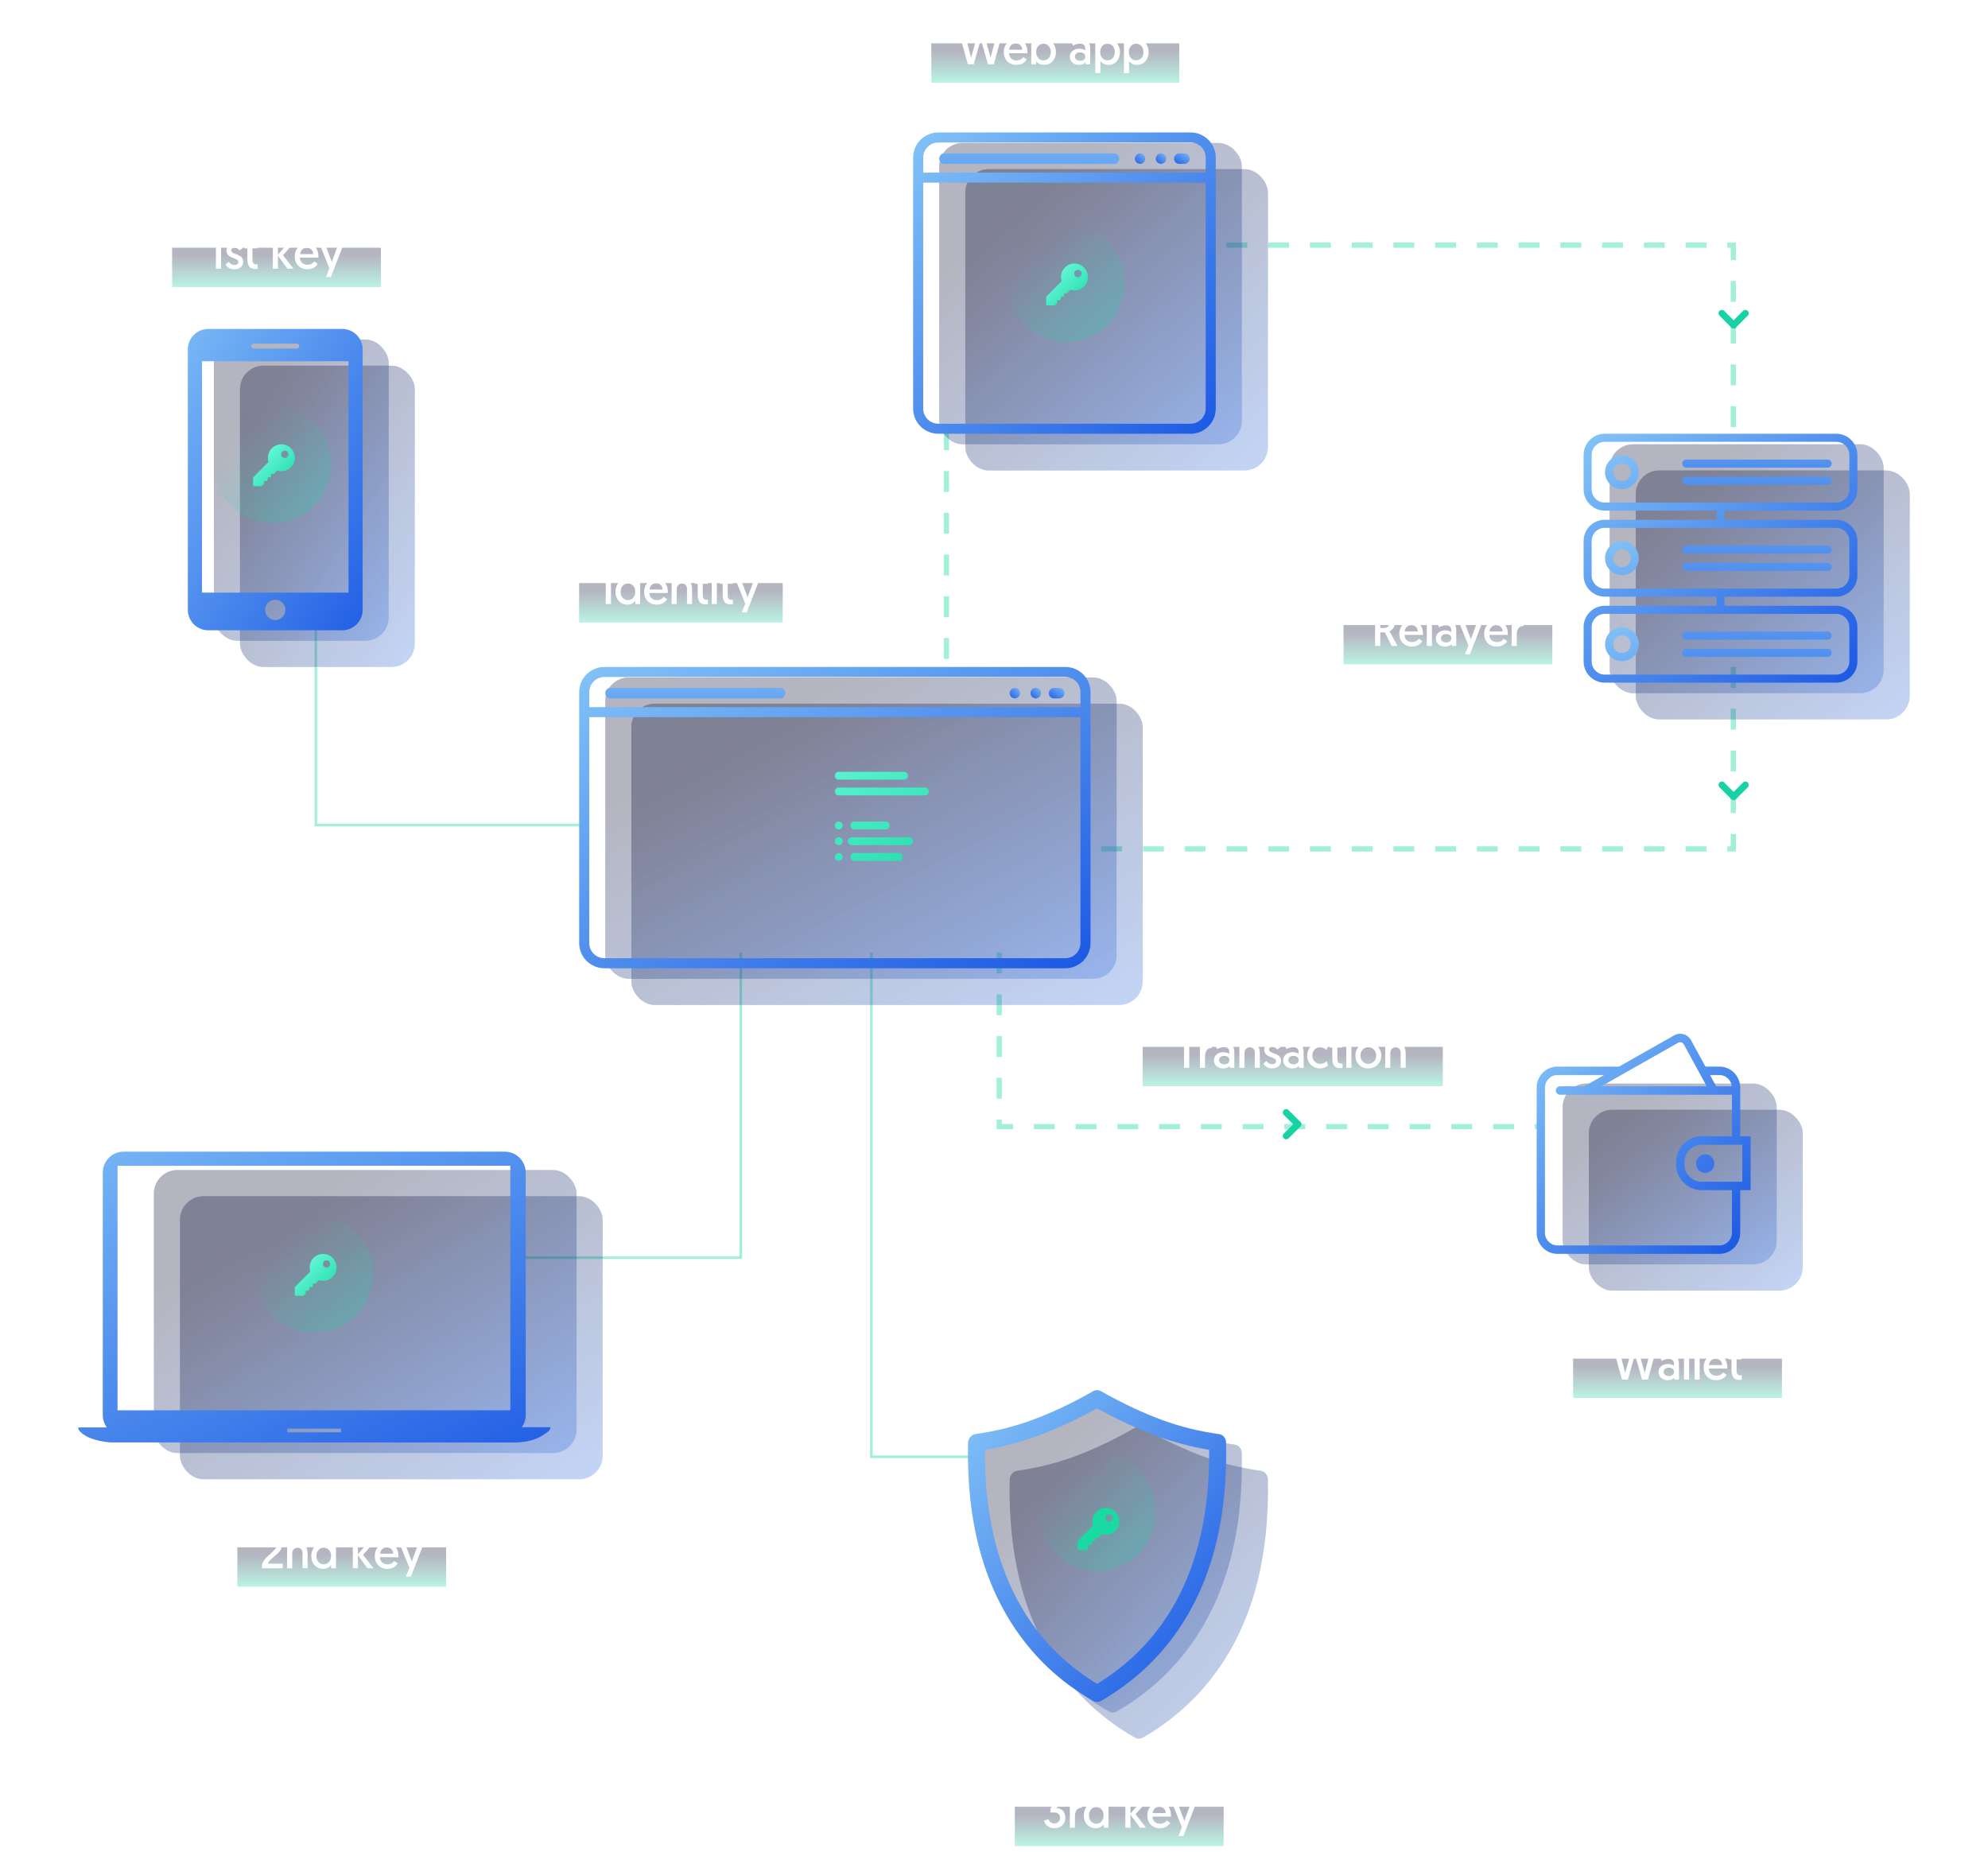 <svg width="762" height="710" viewBox="0 0 762 710" fill="none" xmlns="http://www.w3.org/2000/svg">
<g opacity="0.4" filter="url(#filter0_d)">
<path d="M121.062 230.85V315.243H224" stroke="#18DAA2"/>
</g>
<g opacity="0.4" filter="url(#filter1_d)">
<path d="M283.938 364.133V481.052H199" stroke="#18DAA2"/>
</g>
<g opacity="0.4" filter="url(#filter2_d)">
<path d="M334 364.133V557.38H373.938" stroke="#18DAA2"/>
</g>
<g opacity="0.4" filter="url(#filter3_d)">
<path d="M383 364.133V430.837H589.379" stroke="#18DAA2" stroke-width="2" stroke-dasharray="8 8"/>
</g>
<path d="M493.902 436.328C493.398 436.83 492.58 436.83 492.076 436.329C491.571 435.827 491.571 435.013 492.075 434.51L496.592 430.01C497.096 429.508 497.913 429.508 498.418 430.01C498.922 430.512 498.922 431.326 498.418 431.828L493.902 436.328Z" fill="#17D2A5"/>
<path d="M498.418 430.01C498.922 430.513 498.922 431.327 498.418 431.829C497.913 432.33 497.096 432.33 496.592 431.828L492.075 427.328C491.571 426.826 491.571 426.012 492.076 425.51C492.58 425.008 493.398 425.008 493.902 425.51L498.418 430.01Z" fill="#17D2A5"/>
<g opacity="0.299">
<rect x="438" y="401.292" width="115" height="15.065" fill="#18DAA2"/>
<rect x="438" y="401.292" width="115" height="15.065" fill="url(#paint0_linear)"/>
</g>
<path d="M453.84 409.299H455.838V398.499H459.006V396.699H450.672V398.499H453.84V409.299ZM464.538 399.669C463.206 399.669 462.216 400.443 461.856 401.379V399.903H459.93V409.299H461.892V405.249C461.892 403.215 462.486 401.649 464.538 401.649V399.669ZM465.289 406.401C465.289 408.291 466.855 409.533 468.835 409.533C470.005 409.533 470.761 409.137 471.247 408.597L471.409 409.299H473.119V403.233C473.119 401.181 472.165 399.669 469.375 399.669C467.809 399.669 466.549 400.263 465.793 400.749L466.549 402.117C467.233 401.739 468.133 401.379 469.177 401.379C470.419 401.379 471.175 402.027 471.175 403.107V403.989C470.815 403.665 470.005 403.305 468.925 403.305C466.765 403.305 465.289 404.583 465.289 406.401ZM467.251 406.347C467.251 405.411 468.043 404.727 469.231 404.727C470.419 404.727 471.229 405.357 471.229 406.347C471.229 407.319 470.401 407.967 469.249 407.967C468.061 407.967 467.251 407.283 467.251 406.347ZM479.625 399.669C478.365 399.669 477.393 400.389 476.979 401.127V399.903H475.053V409.299H477.015V403.629C477.015 402.351 477.825 401.433 479.067 401.433C480.147 401.433 480.957 402.189 480.957 403.485V409.299H482.901V403.647C482.901 401.595 482.055 399.669 479.625 399.669ZM484.225 407.661C484.693 408.507 485.701 409.533 487.609 409.533C489.535 409.533 491.011 408.399 491.011 406.653C491.011 403.341 486.421 404.097 486.421 402.297C486.421 401.649 486.961 401.271 487.681 401.271C488.725 401.271 489.229 401.883 489.499 402.315L490.849 401.415C490.489 400.695 489.553 399.669 487.789 399.669C485.971 399.669 484.567 400.677 484.567 402.333C484.567 405.591 489.139 404.943 489.139 406.743C489.139 407.499 488.527 407.913 487.699 407.913C486.529 407.913 485.881 407.319 485.449 406.689L484.225 407.661ZM491.851 406.401C491.851 408.291 493.417 409.533 495.397 409.533C496.567 409.533 497.323 409.137 497.809 408.597L497.971 409.299H499.681V403.233C499.681 401.181 498.727 399.669 495.937 399.669C494.371 399.669 493.111 400.263 492.355 400.749L493.111 402.117C493.795 401.739 494.695 401.379 495.739 401.379C496.981 401.379 497.737 402.027 497.737 403.107V403.989C497.377 403.665 496.567 403.305 495.487 403.305C493.327 403.305 491.851 404.583 491.851 406.401ZM493.813 406.347C493.813 405.411 494.605 404.727 495.793 404.727C496.981 404.727 497.791 405.357 497.791 406.347C497.791 407.319 496.963 407.967 495.811 407.967C494.623 407.967 493.813 407.283 493.813 406.347ZM509.067 400.821C508.527 400.353 507.483 399.669 505.935 399.669C503.145 399.669 501.039 401.793 501.039 404.601C501.039 407.427 503.091 409.533 505.953 409.533C507.519 409.533 508.599 408.777 509.067 408.363L508.509 406.743C508.113 407.103 507.267 407.787 506.061 407.787C504.315 407.787 503.019 406.401 503.019 404.601C503.019 402.819 504.207 401.451 505.989 401.451C507.177 401.451 508.041 402.063 508.473 402.477L509.067 400.821ZM510.666 399.903H509.622V401.523H510.666V405.591C510.666 407.895 511.35 409.425 513.636 409.425C514.248 409.425 514.59 409.353 514.59 409.353V407.661C514.59 407.661 514.374 407.679 514.212 407.679C513.168 407.679 512.61 407.355 512.61 405.897V401.523H514.518V399.903H512.61V397.941H510.666V399.903ZM516.035 409.299H517.997V399.903H516.035V409.299ZM515.783 397.581C515.783 398.265 516.323 398.805 517.007 398.805C517.691 398.805 518.231 398.265 518.231 397.581C518.231 396.897 517.691 396.357 517.007 396.357C516.323 396.357 515.783 396.897 515.783 397.581ZM521.477 404.619C521.477 402.783 522.701 401.415 524.465 401.415C526.211 401.415 527.489 402.765 527.489 404.601C527.489 406.437 526.211 407.787 524.465 407.787C522.719 407.787 521.477 406.473 521.477 404.619ZM519.497 404.619C519.497 407.463 521.585 409.533 524.465 409.533C527.327 409.533 529.451 407.427 529.451 404.601C529.451 401.775 527.363 399.669 524.465 399.669C521.639 399.669 519.497 401.775 519.497 404.619ZM535.52 399.669C534.26 399.669 533.288 400.389 532.874 401.127V399.903H530.948V409.299H532.91V403.629C532.91 402.351 533.72 401.433 534.962 401.433C536.042 401.433 536.852 402.189 536.852 403.485V409.299H538.796V403.647C538.796 401.595 537.95 399.669 535.52 399.669Z" fill="white"/>
<g opacity="0.4" filter="url(#filter4_d)">
<path d="M664.379 162.687V92.969H464" stroke="#18DAA2" stroke-width="2" stroke-dasharray="8 8"/>
</g>
<g opacity="0.4" filter="url(#filter5_d)">
<path d="M664.379 254.663V324.38H417" stroke="#18DAA2" stroke-width="2" stroke-dasharray="8 8"/>
</g>
<g opacity="0.4" filter="url(#filter6_d)">
<path d="M362.752 251.552V158.941" stroke="#18DAA2" stroke-width="2" stroke-dasharray="8 8"/>
</g>
<path d="M659.091 120.999C658.589 120.495 658.589 119.677 659.091 119.173C659.593 118.669 660.407 118.668 660.909 119.172L665.409 123.689C665.911 124.193 665.911 125.01 665.41 125.515C664.908 126.019 664.093 126.02 663.591 125.515L659.091 120.999Z" fill="#17D2A5"/>
<path d="M665.409 125.515C664.907 126.02 664.093 126.019 663.591 125.515C663.089 125.01 663.089 124.193 663.591 123.689L668.091 119.172C668.593 118.668 669.408 118.669 669.91 119.173C670.411 119.677 670.411 120.495 669.909 120.999L665.409 125.515Z" fill="#17D2A5"/>
<path d="M659.091 301.775C658.589 301.271 658.589 300.453 659.091 299.949C659.593 299.444 660.407 299.444 660.909 299.948L665.409 304.464C665.911 304.969 665.911 305.786 665.41 306.291C664.908 306.795 664.093 306.795 663.591 306.291L659.091 301.775Z" fill="#17D2A5"/>
<path d="M665.409 306.291C664.907 306.795 664.093 306.795 663.591 306.291C663.089 305.786 663.089 304.969 663.591 304.464L668.091 299.948C668.593 299.444 669.408 299.444 669.91 299.949C670.411 300.453 670.411 301.271 669.909 301.775L665.409 306.291Z" fill="#17D2A5"/>
<g opacity="0.299">
<rect x="69" y="458.538" width="162" height="108.465" rx="9" fill="#3774E8"/>
<rect x="69" y="458.538" width="162" height="108.465" rx="9" fill="url(#paint1_linear)"/>
</g>
<g opacity="0.299">
<rect x="59" y="448.494" width="162" height="108.465" rx="9" fill="#3774E8"/>
<rect x="59" y="448.494" width="162" height="108.465" rx="9" fill="url(#paint2_linear)"/>
</g>
<g filter="url(#filter7_d)">
<path fill-rule="evenodd" clip-rule="evenodd" d="M210.769 541.052H200.01C200.941 539.743 201.503 538.148 201.503 536.418V443.453C201.503 439.033 197.918 435.438 193.514 435.438H47.381C42.978 435.438 39.395 439.035 39.395 443.453V536.418C39.395 538.183 39.985 539.805 40.953 541.133H30.091C30.091 541.133 29.603 541.629 30.89 542.918C34.538 546.581 42.732 546.898 42.732 546.898V546.888C42.732 546.888 196.223 546.925 196.393 546.915C204.949 546.915 207.712 544.341 209.974 542.839C211.649 541.15 210.769 541.052 210.769 541.052ZM130.709 543.007H110.145V541.605H130.706L130.709 543.007ZM195.607 534.576H45.052V440.842H195.609V534.576H195.607Z" fill="url(#paint3_linear)"/>
</g>
<path opacity="0.3" fill-rule="evenodd" clip-rule="evenodd" d="M120.5 510.762C132.926 510.762 143 500.645 143 488.165C143 475.685 132.926 465.568 120.5 465.568C108.074 465.568 98 475.685 98 488.165C98 500.645 108.074 510.762 120.5 510.762Z" fill="url(#paint4_linear)"/>
<path fill-rule="evenodd" clip-rule="evenodd" d="M127.492 482.147C125.482 480.128 122.21 480.128 120.2 482.147C118.827 483.526 118.35 485.558 118.944 487.402L113.137 493.234C113.049 493.323 113 493.442 113 493.567V496.23C113 496.491 113.21 496.701 113.469 496.701H116.121C116.245 496.701 116.364 496.652 116.452 496.563L117.115 495.897C117.216 495.796 117.265 495.653 117.249 495.51L117.167 494.795L118.153 494.701C118.378 494.68 118.555 494.502 118.576 494.277L118.669 493.286L119.381 493.369C119.514 493.387 119.647 493.342 119.747 493.253C119.847 493.164 119.904 493.036 119.904 492.901V492.025H120.761C120.885 492.025 121.004 491.975 121.092 491.887L122.294 490.696C124.13 491.293 126.119 490.85 127.492 489.47C129.503 487.451 129.503 484.166 127.492 482.147ZM126.166 485.476C125.618 486.026 124.726 486.026 124.177 485.476C123.629 484.925 123.629 484.029 124.177 483.479C124.726 482.928 125.618 482.928 126.166 483.479C126.714 484.029 126.714 484.925 126.166 485.476Z" fill="url(#paint5_linear)"/>
<g opacity="0.299">
<rect x="91" y="593.115" width="80" height="15.065" fill="#18DAA2"/>
<rect x="91" y="593.115" width="80" height="15.065" fill="url(#paint6_linear)"/>
</g>
<path d="M100.381 601.121H108.355V599.357H102.721C103.027 597.359 108.193 595.523 108.193 591.959C108.193 589.799 106.681 588.287 104.269 588.287C101.659 588.287 100.633 590.195 100.381 591.347L102.127 591.851C102.379 590.933 102.973 590.141 104.197 590.141C105.439 590.141 106.159 590.915 106.159 592.031C106.159 594.803 100.381 596.837 100.381 600.401V601.121ZM114.623 591.491C113.363 591.491 112.391 592.211 111.977 592.949V591.725H110.051V601.121H112.013V595.451C112.013 594.173 112.823 593.255 114.065 593.255C115.145 593.255 115.955 594.011 115.955 595.307V601.121H117.899V595.469C117.899 593.417 117.053 591.491 114.623 591.491ZM128.781 588.107H126.819V592.985C126.567 592.571 125.559 591.491 123.777 591.491C121.095 591.491 119.313 593.543 119.313 596.441C119.313 599.321 121.221 601.355 123.903 601.355C125.721 601.355 126.675 600.221 126.927 599.897V601.121H128.781V588.107ZM126.891 596.459C126.891 598.187 125.829 599.627 124.101 599.627C122.499 599.627 121.293 598.385 121.293 596.459C121.293 594.569 122.445 593.237 124.083 593.237C125.649 593.237 126.891 594.407 126.891 596.459ZM135.242 601.121H137.204V596.189L140.84 601.121H143.162L139.148 595.973L142.91 591.725H140.678L137.204 595.739V588.107H135.242V601.121ZM143.643 596.459C143.643 599.303 145.587 601.355 148.521 601.355C150.753 601.355 151.995 600.077 152.445 599.303L151.149 598.331C150.789 598.853 149.979 599.645 148.557 599.645C146.883 599.645 145.677 598.565 145.641 596.891H152.715C152.733 596.729 152.733 596.567 152.733 596.405C152.733 593.453 151.059 591.491 148.215 591.491C145.641 591.491 143.643 593.543 143.643 596.459ZM145.713 595.541C145.839 594.065 146.883 593.129 148.233 593.129C149.583 593.129 150.663 593.993 150.735 595.541H145.713ZM157.474 604.343L162.388 591.725H160.336L157.834 598.565L155.296 591.725H153.19L156.916 600.959L155.584 604.343H157.474Z" fill="white"/>
<g opacity="0.3">
<rect x="92" y="140.172" width="67" height="115.495" rx="9" fill="#3774E8"/>
<rect x="92" y="140.172" width="67" height="115.495" rx="9" fill="url(#paint7_linear)"/>
</g>
<g opacity="0.3">
<rect x="82" y="130.129" width="67" height="115.495" rx="9" fill="#3774E8"/>
<rect x="82" y="130.129" width="67" height="115.495" rx="9" fill="url(#paint8_linear)"/>
</g>
<g filter="url(#filter8_d)">
<path fill-rule="evenodd" clip-rule="evenodd" d="M139 127.887V227.78C139 232.073 135.501 235.581 131.21 235.581H79.79C75.506 235.584 72 232.077 72 227.783V127.887C72 123.597 75.506 120.086 79.79 120.086H131.207C135.491 120.086 139 123.594 139 127.887ZM96.331 126.653C96.331 127.174 96.753 127.596 97.274 127.596H113.723C114.244 127.596 114.665 127.174 114.665 126.653C114.665 126.131 114.244 125.706 113.723 125.706H97.274C96.756 125.709 96.331 126.131 96.331 126.653ZM109.393 227.783C109.393 225.628 107.65 223.883 105.498 223.883C103.347 223.883 101.604 225.625 101.604 227.783C101.604 229.941 103.347 231.687 105.498 231.687C107.65 231.687 109.393 229.938 109.393 227.783ZM133.58 132.457H77.424V221.147H133.58V132.457Z" fill="url(#paint9_linear)"/>
</g>
<path opacity="0.3" fill-rule="evenodd" clip-rule="evenodd" d="M104.5 200.43C116.926 200.43 127 190.313 127 177.834C127 165.354 116.926 155.237 104.5 155.237C92.074 155.237 82 165.354 82 177.834C82 190.313 92.074 200.43 104.5 200.43Z" fill="url(#paint10_linear)"/>
<path fill-rule="evenodd" clip-rule="evenodd" d="M111.492 171.816C109.482 169.796 106.21 169.796 104.2 171.816C102.827 173.195 102.35 175.227 102.944 177.071L97.137 182.903C97.049 182.992 97 183.111 97 183.236V185.899C97 186.16 97.21 186.37 97.469 186.37H100.121C100.245 186.37 100.364 186.321 100.452 186.232L101.115 185.566C101.216 185.465 101.265 185.322 101.249 185.179L101.167 184.464L102.153 184.37C102.378 184.349 102.555 184.171 102.576 183.946L102.669 182.955L103.381 183.038C103.514 183.056 103.647 183.011 103.747 182.922C103.847 182.832 103.904 182.705 103.904 182.57V181.694H104.761C104.885 181.694 105.004 181.644 105.092 181.556L106.294 180.365C108.13 180.962 110.119 180.519 111.492 179.139C113.503 177.12 113.503 173.835 111.492 171.816ZM110.166 175.145C109.618 175.695 108.726 175.695 108.177 175.145C107.629 174.594 107.629 173.698 108.177 173.147C108.726 172.597 109.618 172.597 110.166 173.147C110.714 173.698 110.714 174.594 110.166 175.145Z" fill="url(#paint11_linear)"/>
<g opacity="0.299">
<rect x="66" y="94.978" width="80" height="15.065" fill="#18DAA2"/>
<rect x="66" y="94.978" width="80" height="15.065" fill="url(#paint12_linear)"/>
</g>
<path d="M81.374 92.886L82.76 92.364V102.984H84.74V90.384H83.12L80.834 91.23L81.374 92.886ZM86.451 101.346C86.919 102.192 87.927 103.218 89.835 103.218C91.761 103.218 93.237 102.084 93.237 100.338C93.237 97.026 88.647 97.782 88.647 95.982C88.647 95.334 89.187 94.956 89.907 94.956C90.951 94.956 91.455 95.568 91.725 96L93.075 95.1C92.715 94.38 91.779 93.354 90.015 93.354C88.197 93.354 86.793 94.362 86.793 96.018C86.793 99.276 91.365 98.628 91.365 100.428C91.365 101.184 90.753 101.598 89.925 101.598C88.755 101.598 88.107 101.004 87.675 100.374L86.451 101.346ZM94.814 93.588H93.77V95.208H94.814V99.276C94.814 101.58 95.498 103.11 97.784 103.11C98.396 103.11 98.738 103.038 98.738 103.038V101.346C98.738 101.346 98.522 101.364 98.36 101.364C97.316 101.364 96.758 101.04 96.758 99.582V95.208H98.666V93.588H96.758V91.626H94.814V93.588ZM104.573 102.984H106.535V98.052L110.171 102.984H112.493L108.479 97.836L112.241 93.588H110.009L106.535 97.602V89.97H104.573V102.984ZM112.974 98.322C112.974 101.166 114.918 103.218 117.852 103.218C120.084 103.218 121.326 101.94 121.776 101.166L120.48 100.194C120.12 100.716 119.31 101.508 117.888 101.508C116.214 101.508 115.008 100.428 114.972 98.754H122.046C122.064 98.592 122.064 98.43 122.064 98.268C122.064 95.316 120.39 93.354 117.546 93.354C114.972 93.354 112.974 95.406 112.974 98.322ZM115.044 97.404C115.17 95.928 116.214 94.992 117.564 94.992C118.914 94.992 119.994 95.856 120.066 97.404H115.044ZM126.805 106.206L131.719 93.588H129.667L127.165 100.428L124.627 93.588H122.521L126.247 102.822L124.915 106.206H126.805Z" fill="white"/>
<g opacity="0.299">
<rect x="370" y="64.849" width="116" height="115.495" rx="9" fill="#3774E8"/>
<rect x="370" y="64.849" width="116" height="115.495" rx="9" fill="url(#paint13_linear)"/>
</g>
<g opacity="0.299">
<rect x="360" y="54.806" width="116" height="115.495" rx="9" fill="#3774E8"/>
<rect x="360" y="54.806" width="116" height="115.495" rx="9" fill="url(#paint14_linear)"/>
</g>
<g filter="url(#filter9_d)">
<path fill-rule="evenodd" clip-rule="evenodd" d="M359.667 44.763H456.333C461.669 44.769 465.994 49.074 466 54.387V150.634C465.994 155.946 461.669 160.252 456.333 160.258H359.667C354.331 160.252 350.007 155.946 350 150.633V54.387C350.007 49.074 354.331 44.769 359.667 44.763ZM353.867 150.633C353.867 153.823 356.464 156.408 359.667 156.408H456.333C459.536 156.408 462.133 153.823 462.133 150.633V64.012H353.867V150.633H353.867ZM353.867 60.162H462.133V54.387C462.133 51.198 459.536 48.613 456.333 48.613H359.667C356.464 48.613 353.867 51.198 353.867 54.387V60.162H353.867Z" fill="url(#paint15_linear)"/>
</g>
<g filter="url(#filter10_d)">
<path fill-rule="evenodd" clip-rule="evenodd" d="M452 52.797H454C455.105 52.797 456 53.696 456 54.806C456 55.915 455.105 56.814 454 56.814H452C450.895 56.814 450 55.915 450 54.806C450 53.697 450.895 52.797 452 52.797Z" fill="url(#paint16_linear)"/>
</g>
<g filter="url(#filter11_d)">
<path fill-rule="evenodd" clip-rule="evenodd" d="M444.24 52.963C444.723 52.742 445.277 52.742 445.76 52.963C446.002 53.065 446.225 53.207 446.42 53.384C447.193 54.175 447.193 55.441 446.42 56.233C446.225 56.41 446.002 56.552 445.76 56.654C445.276 56.868 444.724 56.868 444.24 56.654C443.998 56.552 443.775 56.41 443.58 56.233C442.807 55.441 442.807 54.175 443.58 53.384C443.775 53.207 443.998 53.065 444.24 52.963Z" fill="url(#paint17_linear)"/>
</g>
<g filter="url(#filter12_d)">
<path fill-rule="evenodd" clip-rule="evenodd" d="M436.233 52.95C436.984 52.638 437.848 52.812 438.42 53.39C438.596 53.584 438.738 53.808 438.84 54.05C439.053 54.535 439.053 55.088 438.84 55.573C438.738 55.815 438.596 56.039 438.42 56.233C437.631 57.008 436.369 57.008 435.581 56.233C435.404 56.039 435.262 55.815 435.161 55.573C435.049 55.335 434.994 55.074 435.001 54.811C434.996 53.998 435.483 53.262 436.233 52.95Z" fill="url(#paint18_linear)"/>
</g>
<g filter="url(#filter13_d)">
<path fill-rule="evenodd" clip-rule="evenodd" d="M361.917 52.797H427.083C428.142 52.797 429 53.696 429 54.806C429 55.915 428.142 56.814 427.083 56.814H361.917C360.858 56.814 360 55.915 360 54.806C360 53.696 360.858 52.797 361.917 52.797Z" fill="url(#paint19_linear)"/>
</g>
<path opacity="0.3" fill-rule="evenodd" clip-rule="evenodd" d="M408.5 131.133C420.926 131.133 431 121.016 431 108.536C431 96.056 420.926 85.939 408.5 85.939C396.074 85.939 386 96.056 386 108.536C386 121.016 396.074 131.133 408.5 131.133Z" fill="url(#paint20_linear)"/>
<path fill-rule="evenodd" clip-rule="evenodd" d="M415.492 102.519C413.482 100.499 410.21 100.499 408.2 102.519C406.827 103.898 406.35 105.93 406.944 107.774L401.137 113.606C401.049 113.694 401 113.814 401 113.939V116.602C401 116.863 401.21 117.073 401.469 117.073H404.121C404.245 117.073 404.364 117.023 404.452 116.935L405.115 116.269C405.216 116.167 405.265 116.025 405.249 115.882L405.167 115.167L406.153 115.073C406.378 115.052 406.555 114.874 406.576 114.649L406.669 113.658L407.381 113.741C407.514 113.759 407.647 113.714 407.747 113.625C407.847 113.535 407.904 113.408 407.904 113.273V112.397H408.761C408.885 112.397 409.004 112.347 409.092 112.259L410.294 111.068C412.13 111.665 414.119 111.222 415.492 109.842C417.503 107.823 417.503 104.538 415.492 102.519ZM414.166 105.847C413.618 106.398 412.726 106.398 412.177 105.847C411.629 105.297 411.629 104.401 412.177 103.85C412.726 103.3 413.618 103.3 414.166 103.85C414.714 104.401 414.714 105.297 414.166 105.847Z" fill="url(#paint21_linear)"/>
<g opacity="0.299">
<rect x="357" y="16.642" width="95" height="15.065" fill="#18DAA2"/>
<rect x="357" y="16.642" width="95" height="15.065" fill="url(#paint22_linear)"/>
</g>
<path d="M378.674 24.648H380.924L384.398 12.048H382.274L379.7 22.164L376.892 12.048H375.002L372.212 22.164L369.638 12.048H367.496L370.988 24.648H373.238L375.956 15.036L378.674 24.648ZM384.743 19.986C384.743 22.83 386.687 24.882 389.621 24.882C391.853 24.882 393.095 23.604 393.545 22.83L392.249 21.858C391.889 22.38 391.079 23.172 389.657 23.172C387.983 23.172 386.777 22.092 386.741 20.418H393.815C393.833 20.256 393.833 20.094 393.833 19.932C393.833 16.98 392.159 15.018 389.315 15.018C386.741 15.018 384.743 17.07 384.743 19.986ZM386.813 19.068C386.939 17.592 387.983 16.656 389.333 16.656C390.683 16.656 391.763 17.52 391.835 19.068H386.813ZM395.28 24.648H397.134V23.424C397.386 23.748 398.34 24.882 400.158 24.882C402.84 24.882 404.748 22.848 404.748 19.968C404.748 17.07 402.966 15.018 400.284 15.018C398.502 15.018 397.494 16.098 397.242 16.512V11.634H395.28V24.648ZM397.17 19.986C397.17 17.934 398.412 16.764 399.978 16.764C401.616 16.764 402.768 18.096 402.768 19.986C402.768 21.912 401.562 23.154 399.96 23.154C398.232 23.154 397.17 21.714 397.17 19.986ZM410.056 21.75C410.056 23.64 411.622 24.882 413.602 24.882C414.772 24.882 415.528 24.486 416.014 23.946L416.176 24.648H417.886V18.582C417.886 16.53 416.932 15.018 414.142 15.018C412.576 15.018 411.316 15.612 410.56 16.098L411.316 17.466C412 17.088 412.9 16.728 413.944 16.728C415.186 16.728 415.942 17.376 415.942 18.456V19.338C415.582 19.014 414.772 18.654 413.692 18.654C411.532 18.654 410.056 19.932 410.056 21.75ZM412.018 21.696C412.018 20.76 412.81 20.076 413.998 20.076C415.186 20.076 415.996 20.706 415.996 21.696C415.996 22.668 415.168 23.316 414.016 23.316C412.828 23.316 412.018 22.632 412.018 21.696ZM419.82 28.014H421.782V23.406C422.034 23.802 423.042 24.882 424.824 24.882C427.506 24.882 429.288 22.848 429.288 19.932C429.288 17.07 427.38 15.018 424.698 15.018C422.88 15.018 421.926 16.152 421.674 16.494V15.252H419.82V28.014ZM421.71 19.932C421.71 18.204 422.772 16.764 424.5 16.764C426.102 16.764 427.308 18.006 427.308 19.932C427.308 21.822 426.156 23.136 424.518 23.136C422.952 23.136 421.71 21.966 421.71 19.932ZM430.801 28.014H432.763V23.406C433.015 23.802 434.023 24.882 435.805 24.882C438.487 24.882 440.269 22.848 440.269 19.932C440.269 17.07 438.361 15.018 435.679 15.018C433.861 15.018 432.907 16.152 432.655 16.494V15.252H430.801V28.014ZM432.691 19.932C432.691 18.204 433.753 16.764 435.481 16.764C437.083 16.764 438.289 18.006 438.289 19.932C438.289 21.822 437.137 23.136 435.499 23.136C433.933 23.136 432.691 21.966 432.691 19.932Z" fill="white"/>
<g opacity="0.299">
<rect x="627" y="180.344" width="105" height="95.409" rx="9" fill="#3774E8"/>
<rect x="627" y="180.344" width="105" height="95.409" rx="9" fill="url(#paint23_linear)"/>
</g>
<g opacity="0.299">
<rect x="617" y="170.301" width="105" height="95.409" rx="9" fill="#3774E8"/>
<rect x="617" y="170.301" width="105" height="95.409" rx="9" fill="url(#paint24_linear)"/>
</g>
<g filter="url(#filter14_d)">
<path fill-rule="evenodd" clip-rule="evenodd" d="M703.824 189.726C708.297 189.726 711.936 186.074 711.936 181.586V168.398C711.936 163.91 708.297 160.258 703.824 160.258H615.111C610.639 160.258 607 163.91 607 168.398V181.586C607 186.074 610.639 189.726 615.111 189.726H657.928V193.229H615.111C610.639 193.229 607 196.88 607 201.369V214.557C607 219.045 610.639 222.697 615.111 222.697H657.928V226.2H615.111C610.639 226.2 607 229.851 607 234.339V247.528C607 252.016 610.639 255.667 615.111 255.667H703.824C708.297 255.667 711.936 252.016 711.936 247.528V234.339C711.936 229.851 708.297 226.2 703.824 226.2H661.008V222.697H703.824C708.297 222.697 711.936 219.045 711.936 214.557V201.369C711.936 196.88 708.297 193.229 703.824 193.229H661.008V189.726H703.824ZM708.855 234.339V247.528C708.855 250.312 706.598 252.576 703.824 252.576H615.111C612.337 252.576 610.08 250.312 610.08 247.528V234.339C610.08 231.555 612.337 229.291 615.111 229.291H703.824C706.598 229.291 708.855 231.555 708.855 234.339ZM708.855 201.369V214.557C708.855 217.341 706.598 219.606 703.824 219.606H615.111C612.337 219.606 610.08 217.341 610.08 214.557V201.369C610.08 198.585 612.337 196.32 615.111 196.32H703.824C706.598 196.32 708.855 198.585 708.855 201.369ZM610.08 181.586V168.398C610.08 165.614 612.337 163.349 615.111 163.349H703.824C706.598 163.349 708.855 165.614 708.855 168.398V181.586C708.855 184.37 706.598 186.635 703.824 186.635H615.111C612.337 186.635 610.08 184.37 610.08 181.586Z" fill="url(#paint25_linear)"/>
</g>
<g filter="url(#filter15_d)">
<path fill-rule="evenodd" clip-rule="evenodd" d="M621.683 168.501C618.116 168.501 615.214 171.413 615.214 174.992C615.214 178.571 618.116 181.483 621.683 181.483C625.25 181.483 628.152 178.571 628.152 174.992C628.152 171.413 625.25 168.501 621.683 168.501ZM621.683 178.392C619.815 178.392 618.295 176.867 618.295 174.992C618.295 173.117 619.815 171.592 621.683 171.592C623.551 171.592 625.071 173.117 625.071 174.992C625.071 176.867 623.551 178.392 621.683 178.392Z" fill="url(#paint26_linear)"/>
</g>
<g filter="url(#filter16_d)">
<path fill-rule="evenodd" clip-rule="evenodd" d="M621.683 201.472C618.116 201.472 615.214 204.384 615.214 207.963C615.214 211.542 618.116 214.454 621.683 214.454C625.25 214.454 628.152 211.542 628.152 207.963C628.152 204.384 625.25 201.472 621.683 201.472ZM621.683 211.363C619.815 211.363 618.295 209.838 618.295 207.963C618.295 206.088 619.815 204.563 621.683 204.563C623.551 204.563 625.071 206.088 625.071 207.963C625.071 209.838 623.551 211.363 621.683 211.363Z" fill="url(#paint27_linear)"/>
</g>
<g filter="url(#filter17_d)">
<path fill-rule="evenodd" clip-rule="evenodd" d="M700.539 209.714H646.325C645.475 209.714 644.785 210.406 644.785 211.26C644.785 212.114 645.475 212.805 646.325 212.805H700.539C701.389 212.805 702.079 212.114 702.079 211.26C702.079 210.406 701.389 209.714 700.539 209.714Z" fill="url(#paint28_linear)"/>
</g>
<g filter="url(#filter18_d)">
<path fill-rule="evenodd" clip-rule="evenodd" d="M644.785 204.666C644.785 205.519 645.475 206.211 646.325 206.211H700.539C701.389 206.211 702.079 205.519 702.079 204.666C702.079 203.812 701.389 203.12 700.539 203.12H646.325C645.475 203.12 644.785 203.812 644.785 204.666Z" fill="url(#paint29_linear)"/>
</g>
<g filter="url(#filter19_d)">
<path fill-rule="evenodd" clip-rule="evenodd" d="M702.079 178.289C702.079 177.435 701.389 176.743 700.539 176.743H646.325C645.475 176.743 644.785 177.435 644.785 178.289C644.785 179.143 645.475 179.834 646.325 179.834H700.539C701.389 179.834 702.079 179.143 702.079 178.289Z" fill="url(#paint30_linear)"/>
</g>
<g filter="url(#filter20_d)">
<path fill-rule="evenodd" clip-rule="evenodd" d="M646.325 173.24H700.539C701.389 173.24 702.079 172.549 702.079 171.695C702.079 170.841 701.389 170.149 700.539 170.149H646.325C645.475 170.149 644.785 170.841 644.785 171.695C644.785 172.549 645.475 173.24 646.325 173.24Z" fill="url(#paint31_linear)"/>
</g>
<g filter="url(#filter21_d)">
<path fill-rule="evenodd" clip-rule="evenodd" d="M621.683 234.442C618.116 234.442 615.214 237.354 615.214 240.934C615.214 244.513 618.116 247.425 621.683 247.425C625.25 247.425 628.152 244.513 628.152 240.934C628.152 237.354 625.25 234.442 621.683 234.442ZM621.683 244.334C619.815 244.334 618.295 242.808 618.295 240.934C618.295 239.059 619.815 237.533 621.683 237.533C623.551 237.533 625.071 239.059 625.071 240.934C625.071 242.808 623.551 244.334 621.683 244.334Z" fill="url(#paint32_linear)"/>
</g>
<g filter="url(#filter22_d)">
<path fill-rule="evenodd" clip-rule="evenodd" d="M700.539 242.685H646.325C645.475 242.685 644.785 243.377 644.785 244.231C644.785 245.084 645.475 245.776 646.325 245.776H700.539C701.389 245.776 702.079 245.084 702.079 244.231C702.079 243.377 701.389 242.685 700.539 242.685Z" fill="url(#paint33_linear)"/>
</g>
<g filter="url(#filter23_d)">
<path fill-rule="evenodd" clip-rule="evenodd" d="M644.785 237.636C644.785 238.49 645.475 239.182 646.325 239.182H700.539C701.389 239.182 702.079 238.49 702.079 237.636C702.079 236.783 701.389 236.091 700.539 236.091H646.325C645.475 236.091 644.785 236.783 644.785 237.636Z" fill="url(#paint34_linear)"/>
</g>
<g opacity="0.299">
<rect x="515" y="239.599" width="80" height="15.065" fill="#18DAA2"/>
<rect x="515" y="239.599" width="80" height="15.065" fill="url(#paint35_linear)"/>
</g>
<path d="M527.066 247.605H529.064V242.403H530.81L533.456 247.605H535.67L532.61 241.953C533.888 241.431 534.662 240.171 534.662 238.713C534.662 236.607 533.15 235.005 530.45 235.005H527.066V247.605ZM529.064 240.693V236.751H530.414C531.872 236.751 532.592 237.543 532.592 238.713C532.592 239.991 531.674 240.693 530.414 240.693H529.064ZM536.358 242.943C536.358 245.787 538.302 247.839 541.237 247.839C543.468 247.839 544.71 246.561 545.161 245.787L543.865 244.815C543.504 245.337 542.695 246.129 541.272 246.129C539.598 246.129 538.392 245.049 538.356 243.375H545.431C545.449 243.213 545.449 243.051 545.449 242.889C545.449 239.937 543.775 237.975 540.93 237.975C538.356 237.975 536.358 240.027 536.358 242.943ZM538.428 242.025C538.554 240.549 539.598 239.613 540.949 239.613C542.298 239.613 543.378 240.477 543.451 242.025H538.428ZM546.895 247.605H548.857V234.591H546.895V247.605ZM550.357 244.707C550.357 246.597 551.923 247.839 553.903 247.839C555.073 247.839 555.829 247.443 556.315 246.903L556.477 247.605H558.187V241.539C558.187 239.487 557.233 237.975 554.443 237.975C552.877 237.975 551.617 238.569 550.861 239.055L551.617 240.423C552.301 240.045 553.201 239.685 554.245 239.685C555.487 239.685 556.243 240.333 556.243 241.413V242.295C555.883 241.971 555.073 241.611 553.993 241.611C551.833 241.611 550.357 242.889 550.357 244.707ZM552.319 244.653C552.319 243.717 553.111 243.033 554.299 243.033C555.487 243.033 556.297 243.663 556.297 244.653C556.297 245.625 555.469 246.273 554.317 246.273C553.129 246.273 552.319 245.589 552.319 244.653ZM563.415 250.827L568.329 238.209H566.277L563.775 245.049L561.237 238.209H559.131L562.857 247.443L561.525 250.827H563.415ZM568.874 242.943C568.874 245.787 570.818 247.839 573.752 247.839C575.984 247.839 577.226 246.561 577.676 245.787L576.38 244.815C576.02 245.337 575.21 246.129 573.788 246.129C572.114 246.129 570.908 245.049 570.872 243.375H577.946C577.964 243.213 577.964 243.051 577.964 242.889C577.964 239.937 576.29 237.975 573.446 237.975C570.872 237.975 568.874 240.027 568.874 242.943ZM570.944 242.025C571.07 240.549 572.114 239.613 573.464 239.613C574.814 239.613 575.894 240.477 575.966 242.025H570.944ZM584.018 237.975C582.686 237.975 581.696 238.749 581.336 239.685V238.209H579.41V247.605H581.372V243.555C581.372 241.521 581.966 239.955 584.018 239.955V237.975Z" fill="white"/>
<g opacity="0.299">
<rect x="242" y="269.728" width="196" height="115.495" rx="9" fill="#3774E8"/>
<rect x="242" y="269.728" width="196" height="115.495" rx="9" fill="url(#paint36_linear)"/>
</g>
<g opacity="0.299">
<rect x="232" y="259.684" width="196" height="115.495" rx="9" fill="#3774E8"/>
<rect x="232" y="259.684" width="196" height="115.495" rx="9" fill="url(#paint37_linear)"/>
</g>
<g filter="url(#filter24_d)">
<path fill-rule="evenodd" clip-rule="evenodd" d="M231.667 249.641H408.333C413.669 249.648 417.994 253.953 418 259.266V355.512C417.994 360.825 413.669 365.13 408.333 365.137H231.667C226.331 365.13 222.007 360.825 222 355.512V259.266C222.007 253.953 226.331 249.648 231.667 249.641ZM231.667 361.287H408.333C411.536 361.287 414.133 358.702 414.133 355.512V268.891H225.867V355.512C225.867 358.701 228.464 361.287 231.667 361.287ZM414.133 265.041V259.266C414.133 256.077 411.536 253.491 408.333 253.491H231.667C228.464 253.491 225.867 256.077 225.867 259.266V265.041H414.133Z" fill="url(#paint38_linear)"/>
</g>
<g filter="url(#filter25_d)">
<path fill-rule="evenodd" clip-rule="evenodd" d="M404 257.676H406C407.105 257.676 408 258.575 408 259.684C408 260.794 407.105 261.693 406 261.693H404C402.895 261.693 402 260.794 402 259.685C402 258.575 402.895 257.676 404 257.676Z" fill="url(#paint39_linear)"/>
</g>
<g filter="url(#filter26_d)">
<path fill-rule="evenodd" clip-rule="evenodd" d="M396.24 257.841C396.723 257.621 397.277 257.621 397.76 257.841C398.002 257.943 398.225 258.086 398.42 258.263C399.193 259.054 399.193 260.32 398.42 261.111C398.225 261.288 398.002 261.431 397.76 261.533C397.276 261.746 396.724 261.746 396.24 261.533C395.998 261.431 395.775 261.288 395.58 261.111C394.807 260.32 394.807 259.054 395.58 258.263C395.775 258.086 395.998 257.943 396.24 257.841Z" fill="url(#paint40_linear)"/>
</g>
<g filter="url(#filter27_d)">
<path fill-rule="evenodd" clip-rule="evenodd" d="M388.233 257.829C388.984 257.517 389.848 257.69 390.42 258.268C390.596 258.463 390.738 258.687 390.84 258.929C391.053 259.414 391.053 259.966 390.84 260.451C390.738 260.694 390.596 260.917 390.42 261.112C389.631 261.887 388.369 261.887 387.581 261.112C387.404 260.917 387.262 260.694 387.161 260.451C387.049 260.213 386.994 259.953 387.001 259.69C386.996 258.877 387.483 258.141 388.233 257.829Z" fill="url(#paint41_linear)"/>
</g>
<g filter="url(#filter28_d)">
<path fill-rule="evenodd" clip-rule="evenodd" d="M233.917 257.676H299.083C300.142 257.676 301 258.575 301 259.684C301 260.794 300.142 261.693 299.083 261.693H233.917C232.858 261.693 232 260.794 232 259.684C232 258.575 232.858 257.676 233.917 257.676Z" fill="url(#paint42_linear)"/>
</g>
<path fill-rule="evenodd" clip-rule="evenodd" d="M346.6 298.853H321.4C320.627 298.853 320 298.178 320 297.346C320 296.514 320.627 295.84 321.4 295.84H346.6C347.373 295.84 348 296.514 348 297.346C348 298.178 347.373 298.853 346.6 298.853ZM321.385 301.865H354.615C355.38 301.865 356 302.54 356 303.372C356 304.204 355.38 304.878 354.615 304.878H321.385C320.62 304.878 320 304.204 320 303.372C320 302.54 320.62 301.865 321.385 301.865ZM327.364 317.934H339.636C340.389 317.934 341 317.26 341 316.428C341 315.596 340.389 314.921 339.636 314.921H327.364C326.611 314.921 326 315.596 326 316.428C326 317.26 326.611 317.934 327.364 317.934ZM320.439 315.362C320.718 315.082 321.104 314.921 321.5 314.921C321.896 314.921 322.282 315.082 322.561 315.362C322.841 315.643 323 316.031 323 316.428C323 316.825 322.841 317.213 322.561 317.494C322.282 317.774 321.896 317.934 321.5 317.934C321.104 317.934 320.718 317.774 320.439 317.494C320.159 317.213 320 316.825 320 316.428C320 316.031 320.159 315.643 320.439 315.362ZM348.611 320.947H326.389C325.622 320.947 325 321.622 325 322.454C325 323.286 325.622 323.96 326.389 323.96H348.611C349.378 323.96 350 323.286 350 322.454C350 321.622 349.378 320.947 348.611 320.947ZM320.439 321.388C320.718 321.107 321.104 320.947 321.5 320.947C321.896 320.947 322.282 321.107 322.561 321.388C322.841 321.669 323 322.056 323 322.454C323 322.851 322.841 323.239 322.561 323.52C322.282 323.8 321.896 323.96 321.5 323.96C321.104 323.96 320.718 323.8 320.439 323.52C320.159 323.239 320 322.851 320 322.454C320 322.056 320.159 321.669 320.439 321.388ZM344.667 326.973H327.333C326.597 326.973 326 327.648 326 328.48C326 329.312 326.597 329.986 327.333 329.986H344.667C345.403 329.986 346 329.312 346 328.48C346 327.648 345.403 326.973 344.667 326.973ZM320.439 327.414C320.718 327.133 321.104 326.973 321.5 326.973C321.896 326.973 322.282 327.133 322.561 327.414C322.841 327.694 323 328.082 323 328.48C323 328.877 322.841 329.265 322.561 329.545C322.282 329.826 321.896 329.986 321.5 329.986C321.104 329.986 320.718 329.826 320.439 329.545C320.159 329.265 320 328.877 320 328.48C320 328.082 320.159 327.694 320.439 327.414Z" fill="url(#paint43_linear)"/>
<g opacity="0.299">
<rect x="222" y="223.53" width="78" height="15.065" fill="#18DAA2"/>
<rect x="222" y="223.53" width="78" height="15.065" fill="url(#paint44_linear)"/>
</g>
<path d="M232.19 231.536H234.188V218.936H232.19V231.536ZM245.378 218.522H243.416V223.4C243.164 222.986 242.156 221.906 240.374 221.906C237.692 221.906 235.91 223.958 235.91 226.856C235.91 229.736 237.818 231.77 240.5 231.77C242.318 231.77 243.272 230.636 243.524 230.312V231.536H245.378V218.522ZM243.488 226.874C243.488 228.602 242.426 230.042 240.698 230.042C239.096 230.042 237.89 228.8 237.89 226.874C237.89 224.984 239.042 223.652 240.68 223.652C242.246 223.652 243.488 224.822 243.488 226.874ZM246.891 226.874C246.891 229.718 248.835 231.77 251.769 231.77C254.001 231.77 255.243 230.492 255.693 229.718L254.397 228.746C254.037 229.268 253.227 230.06 251.805 230.06C250.131 230.06 248.925 228.98 248.889 227.306H255.963C255.981 227.144 255.981 226.982 255.981 226.82C255.981 223.868 254.307 221.906 251.463 221.906C248.889 221.906 246.891 223.958 246.891 226.874ZM248.961 225.956C249.087 224.48 250.131 223.544 251.481 223.544C252.831 223.544 253.911 224.408 253.983 225.956H248.961ZM262 221.906C260.74 221.906 259.768 222.626 259.354 223.364V222.14H257.428V231.536H259.39V225.866C259.39 224.588 260.2 223.67 261.442 223.67C262.522 223.67 263.332 224.426 263.332 225.722V231.536H265.276V225.884C265.276 223.832 264.43 221.906 262 221.906ZM267.428 222.14H266.384V223.76H267.428V227.828C267.428 230.132 268.112 231.662 270.398 231.662C271.01 231.662 271.352 231.59 271.352 231.59V229.898C271.352 229.898 271.136 229.916 270.974 229.916C269.93 229.916 269.372 229.592 269.372 228.134V223.76H271.28V222.14H269.372V220.178H267.428V222.14ZM272.798 231.536H274.76V222.14H272.798V231.536ZM272.546 219.818C272.546 220.502 273.086 221.042 273.77 221.042C274.454 221.042 274.994 220.502 274.994 219.818C274.994 219.134 274.454 218.594 273.77 218.594C273.086 218.594 272.546 219.134 272.546 219.818ZM276.997 222.14H275.953V223.76H276.997V227.828C276.997 230.132 277.681 231.662 279.967 231.662C280.579 231.662 280.921 231.59 280.921 231.59V229.898C280.921 229.898 280.705 229.916 280.543 229.916C279.499 229.916 278.941 229.592 278.941 228.134V223.76H280.849V222.14H278.941V220.178H276.997V222.14ZM286.206 234.758L291.12 222.14H289.068L286.566 228.98L284.028 222.14H281.922L285.648 231.374L284.316 234.758H286.206Z" fill="white"/>
<g opacity="0.299">
<path fill-rule="evenodd" clip-rule="evenodd" d="M485.954 566.934C485.917 565.352 484.786 563.988 483.207 563.772C475.843 562.758 468.58 560.996 461.461 558.383C454.375 555.783 446.536 552.154 438.08 547.374C437.006 546.766 435.996 546.763 434.924 547.374C426.526 552.151 418.742 555.773 411.601 558.383C404.479 560.986 397.22 562.76 389.915 563.772C388.335 563.99 387.227 565.352 387.051 566.934C386.35 596.976 392.918 621.558 406.691 640.665C414.195 651.074 423.585 659.522 434.924 665.964C435.8 666.609 437.174 666.56 438.197 665.964C449.45 659.415 458.827 651.028 466.313 640.665C480.105 621.57 486.62 596.977 485.954 566.934Z" fill="#3774E8"/>
<path fill-rule="evenodd" clip-rule="evenodd" d="M485.954 566.934C485.917 565.352 484.786 563.988 483.207 563.772C475.843 562.758 468.58 560.996 461.461 558.383C454.375 555.783 446.536 552.154 438.08 547.374C437.006 546.766 435.996 546.763 434.924 547.374C426.526 552.151 418.742 555.773 411.601 558.383C404.479 560.986 397.22 562.76 389.915 563.772C388.335 563.99 387.227 565.352 387.051 566.934C386.35 596.976 392.918 621.558 406.691 640.665C414.195 651.074 423.585 659.522 434.924 665.964C435.8 666.609 437.174 666.56 438.197 665.964C449.45 659.415 458.827 651.028 466.313 640.665C480.105 621.57 486.62 596.977 485.954 566.934Z" fill="url(#paint45_linear)"/>
</g>
<g opacity="0.299">
<path fill-rule="evenodd" clip-rule="evenodd" d="M475.954 556.891C475.917 555.309 474.786 553.945 473.207 553.728C465.843 552.715 458.58 550.952 451.461 548.34C444.375 545.74 436.536 542.111 428.08 537.33C427.006 536.723 425.996 536.719 424.924 537.33C416.526 542.108 408.742 545.73 401.601 548.34C394.479 550.942 387.22 552.716 379.915 553.728C378.335 553.947 377.227 555.309 377.051 556.891C376.35 586.933 382.918 611.514 396.691 630.622C404.195 641.031 413.585 649.479 424.924 655.921C425.8 656.566 427.174 656.517 428.197 655.921C439.45 649.372 448.827 640.984 456.313 630.622C470.105 611.527 476.62 586.934 475.954 556.891Z" fill="#3774E8"/>
<path fill-rule="evenodd" clip-rule="evenodd" d="M475.954 556.891C475.917 555.309 474.786 553.945 473.207 553.728C465.843 552.715 458.58 550.952 451.461 548.34C444.375 545.74 436.536 542.111 428.08 537.33C427.006 536.723 425.996 536.719 424.924 537.33C416.526 542.108 408.742 545.73 401.601 548.34C394.479 550.942 387.22 552.716 379.915 553.728C378.335 553.947 377.227 555.309 377.051 556.891C376.35 586.933 382.918 611.514 396.691 630.622C404.195 641.031 413.585 649.479 424.924 655.921C425.8 656.566 427.174 656.517 428.197 655.921C439.45 649.372 448.827 640.984 456.313 630.622C470.105 611.527 476.62 586.934 475.954 556.891Z" fill="url(#paint46_linear)"/>
</g>
<g filter="url(#filter29_d)">
<path fill-rule="evenodd" clip-rule="evenodd" d="M469.954 546.848C469.917 545.266 468.786 543.902 467.207 543.685C459.843 542.672 452.58 540.909 445.461 538.297C438.375 535.697 430.536 532.068 422.08 527.287C421.006 526.68 419.996 526.676 418.924 527.287C410.526 532.065 402.742 535.687 395.601 538.297C388.479 540.899 381.22 542.673 373.915 543.685C372.335 543.904 371.227 545.266 371.051 546.848C370.35 576.89 376.918 601.471 390.691 620.579C398.195 630.988 407.585 639.436 418.924 645.878C419.8 646.523 421.174 646.474 422.197 645.878C433.45 639.329 442.827 630.942 450.313 620.579C464.105 601.484 470.62 576.891 469.954 546.848ZM445.052 616.89C438.545 625.895 430.381 633.404 420.502 639.436C410.623 633.404 402.421 625.923 395.952 616.89C383.422 599.392 377.306 577.007 377.539 549.717C384.436 548.604 391.276 546.73 398.115 544.212C404.953 541.694 412.435 538.238 420.502 533.847C428.569 538.238 435.992 541.694 442.831 544.212C449.67 546.73 456.567 548.604 463.465 549.717C463.699 577.184 457.543 599.6 445.052 616.89Z" fill="url(#paint47_linear)"/>
</g>
<path opacity="0.3" fill-rule="evenodd" clip-rule="evenodd" d="M420.5 602.154C432.926 602.154 443 592.037 443 579.557C443 567.077 432.926 556.96 420.5 556.96C408.074 556.96 398 567.077 398 579.557C398 592.037 408.074 602.154 420.5 602.154Z" fill="url(#paint48_linear)"/>
<g filter="url(#filter30_d)">
<path fill-rule="evenodd" clip-rule="evenodd" d="M427.492 573.539C425.482 571.52 422.21 571.52 420.2 573.539C418.827 574.918 418.35 576.95 418.944 578.794L413.137 584.626C413.049 584.715 413 584.834 413 584.959V587.623C413 587.883 413.21 588.093 413.469 588.093H416.121C416.245 588.093 416.364 588.044 416.452 587.955L417.115 587.289C417.216 587.188 417.265 587.045 417.249 586.902L417.167 586.187L418.153 586.093C418.378 586.072 418.555 585.894 418.576 585.669L418.669 584.678L419.381 584.761C419.514 584.779 419.647 584.734 419.747 584.645C419.847 584.556 419.904 584.428 419.904 584.294V583.417H420.761C420.885 583.417 421.004 583.367 421.092 583.279L422.294 582.088C424.13 582.685 426.119 582.243 427.492 580.862C429.503 578.843 429.503 575.558 427.492 573.539ZM426.166 576.868C425.618 577.419 424.726 577.419 424.177 576.868C423.629 576.317 423.629 575.421 424.177 574.871C424.726 574.32 425.618 574.32 426.166 574.871C426.714 575.421 426.714 576.317 426.166 576.868Z" fill="#18DAA2"/>
</g>
<g opacity="0.299">
<rect x="389" y="692.542" width="80" height="15.065" fill="#18DAA2"/>
<rect x="389" y="692.542" width="80" height="15.065" fill="url(#paint49_linear)"/>
</g>
<path d="M407.867 687.948H400.613V689.712H405.617L402.629 693.168V694.734H404.051C405.545 694.734 406.319 695.544 406.319 696.804C406.319 698.064 405.419 698.946 404.177 698.946C402.863 698.946 402.161 698.19 401.873 697.29L400.163 697.848C400.505 699.144 401.603 700.782 404.213 700.782C406.589 700.782 408.353 699.09 408.353 696.75C408.353 694.14 406.589 693.042 404.915 693.042L407.867 689.748V687.948ZM414.672 690.918C413.34 690.918 412.35 691.692 411.99 692.628V691.152H410.064V700.548H412.026V696.498C412.026 694.464 412.62 692.898 414.672 692.898V690.918ZM424.892 687.534H422.93V692.412C422.678 691.998 421.67 690.918 419.888 690.918C417.206 690.918 415.424 692.97 415.424 695.868C415.424 698.748 417.332 700.782 420.014 700.782C421.832 700.782 422.786 699.648 423.038 699.324V700.548H424.892V687.534ZM423.002 695.886C423.002 697.614 421.94 699.054 420.212 699.054C418.61 699.054 417.404 697.812 417.404 695.886C417.404 693.996 418.556 692.664 420.194 692.664C421.76 692.664 423.002 693.834 423.002 695.886ZM431.352 700.548H433.314V695.616L436.95 700.548H439.272L435.258 695.4L439.02 691.152H436.788L433.314 695.166V687.534H431.352V700.548ZM439.753 695.886C439.753 698.73 441.697 700.782 444.631 700.782C446.863 700.782 448.105 699.504 448.555 698.73L447.259 697.758C446.899 698.28 446.089 699.072 444.667 699.072C442.993 699.072 441.787 697.992 441.751 696.318H448.825C448.843 696.156 448.843 695.994 448.843 695.832C448.843 692.88 447.169 690.918 444.325 690.918C441.751 690.918 439.753 692.97 439.753 695.886ZM441.823 694.968C441.949 693.492 442.993 692.556 444.343 692.556C445.693 692.556 446.773 693.42 446.845 694.968H441.823ZM453.584 703.77L458.498 691.152H456.446L453.944 697.992L451.406 691.152H449.3L453.026 700.386L451.694 703.77H453.584Z" fill="white"/>
<g opacity="0.299">
<rect x="609" y="425.396" width="82" height="69.297" rx="9" fill="#3774E8"/>
<rect x="609" y="425.396" width="82" height="69.297" rx="9" fill="url(#paint50_linear)"/>
</g>
<g opacity="0.299">
<rect x="599" y="415.352" width="82" height="69.297" rx="9" fill="#3774E8"/>
<rect x="599" y="415.352" width="82" height="69.297" rx="9" fill="url(#paint51_linear)"/>
</g>
<g filter="url(#filter31_d)">
<path fill-rule="evenodd" clip-rule="evenodd" d="M671 429.544H667.026V410.925C667.026 406.461 663.46 402.83 659.078 402.83H653.695L648.187 392.743C647.347 391.201 645.75 390.245 644.017 390.245C643.209 390.245 642.408 390.457 641.701 390.857L620.561 402.829H596.948C592.566 402.829 589 406.461 589 410.924V466.511C589 470.975 592.566 474.607 596.948 474.607H659.078C663.46 474.607 667.026 470.975 667.026 466.511V450.186H671V429.544ZM659.078 406.067C661.526 406.067 663.525 407.962 663.794 410.385H657.82L655.464 406.067H659.078ZM643.247 393.687C643.993 393.261 644.996 393.559 645.408 394.315L654.183 410.384H613.764L643.247 393.687ZM663.846 466.511C663.846 469.189 661.707 471.369 659.077 471.369H596.948C594.319 471.369 592.179 469.189 592.179 466.511V410.925C592.179 408.247 594.319 406.067 596.948 406.067H614.845L607.221 410.386H597.942C597.063 410.386 596.352 411.111 596.352 412.005C596.352 412.899 597.063 413.624 597.942 413.624H601.503H659.588H663.846V429.545H652.221C646.823 429.545 642.429 434.02 642.429 439.519V440.215C642.429 445.713 646.823 450.188 652.221 450.188H663.846V466.511ZM667.821 446.949H667.026H652.221C648.575 446.949 645.608 443.927 645.608 440.213V439.517C645.608 435.803 648.574 432.782 652.221 432.782H667.026H667.821V446.949ZM657.09 439.998C657.09 441.973 655.52 443.573 653.58 443.573C651.641 443.573 650.071 441.973 650.071 439.998C650.071 438.023 651.641 436.423 653.58 436.423C655.52 436.423 657.09 438.024 657.09 439.998Z" fill="url(#paint52_linear)"/>
</g>
<g opacity="0.299">
<rect x="603" y="520.805" width="80" height="15.065" fill="#18DAA2"/>
<rect x="603" y="520.805" width="80" height="15.065" fill="url(#paint53_linear)"/>
</g>
<path d="M629.396 528.811H631.646L635.12 516.211H632.996L630.422 526.327L627.614 516.211H625.724L622.934 526.327L620.36 516.211H618.218L621.71 528.811H623.96L626.678 519.199L629.396 528.811ZM635.711 525.913C635.711 527.803 637.277 529.045 639.257 529.045C640.427 529.045 641.183 528.649 641.669 528.109L641.831 528.811H643.541V522.745C643.541 520.693 642.587 519.181 639.797 519.181C638.231 519.181 636.971 519.775 636.215 520.261L636.971 521.629C637.655 521.251 638.555 520.891 639.599 520.891C640.841 520.891 641.597 521.539 641.597 522.619V523.501C641.237 523.177 640.427 522.817 639.347 522.817C637.187 522.817 635.711 524.095 635.711 525.913ZM637.673 525.859C637.673 524.923 638.465 524.239 639.653 524.239C640.841 524.239 641.651 524.869 641.651 525.859C641.651 526.831 640.823 527.479 639.671 527.479C638.483 527.479 637.673 526.795 637.673 525.859ZM645.475 528.811H647.437V515.797H645.475V528.811ZM649.512 528.811H651.474V515.797H649.512V528.811ZM652.992 524.149C652.992 526.993 654.936 529.045 657.87 529.045C660.102 529.045 661.344 527.767 661.794 526.993L660.498 526.021C660.138 526.543 659.328 527.335 657.906 527.335C656.232 527.335 655.026 526.255 654.99 524.581H662.064C662.082 524.419 662.082 524.257 662.082 524.095C662.082 521.143 660.408 519.181 657.564 519.181C654.99 519.181 652.992 521.233 652.992 524.149ZM655.062 523.231C655.188 521.755 656.232 520.819 657.582 520.819C658.932 520.819 660.012 521.683 660.084 523.231H655.062ZM663.69 519.415H662.646V521.035H663.69V525.103C663.69 527.407 664.374 528.937 666.66 528.937C667.272 528.937 667.614 528.865 667.614 528.865V527.173C667.614 527.173 667.398 527.191 667.236 527.191C666.192 527.191 665.634 526.867 665.634 525.409V521.035H667.542V519.415H665.634V517.453H663.69V519.415Z" fill="white"/>
<defs>
<filter id="filter0_d" x="102.562" y="213.85" width="139.438" height="120.893" filterUnits="userSpaceOnUse" color-interpolation-filters="sRGB">
<feFlood flood-opacity="0" result="BackgroundImageFix"/>
<feColorMatrix in="SourceAlpha" type="matrix" values="0 0 0 0 0 0 0 0 0 0 0 0 0 0 0 0 0 0 127 0"/>
<feOffset dy="1"/>
<feGaussianBlur stdDeviation="9"/>
<feColorMatrix type="matrix" values="0 0 0 0 0.365 0 0 0 0 0.957 0 0 0 0 0.827 0 0 0 1 0"/>
<feBlend mode="normal" in2="BackgroundImageFix" result="effect1_dropShadow"/>
<feBlend mode="normal" in="SourceGraphic" in2="effect1_dropShadow" result="shape"/>
</filter>
<filter id="filter1_d" x="181" y="347.133" width="121.438" height="153.42" filterUnits="userSpaceOnUse" color-interpolation-filters="sRGB">
<feFlood flood-opacity="0" result="BackgroundImageFix"/>
<feColorMatrix in="SourceAlpha" type="matrix" values="0 0 0 0 0 0 0 0 0 0 0 0 0 0 0 0 0 0 127 0"/>
<feOffset dy="1"/>
<feGaussianBlur stdDeviation="9"/>
<feColorMatrix type="matrix" values="0 0 0 0 0.365 0 0 0 0 0.957 0 0 0 0 0.827 0 0 0 1 0"/>
<feBlend mode="normal" in2="BackgroundImageFix" result="effect1_dropShadow"/>
<feBlend mode="normal" in="SourceGraphic" in2="effect1_dropShadow" result="shape"/>
</filter>
<filter id="filter2_d" x="315.5" y="347.133" width="76.438" height="229.747" filterUnits="userSpaceOnUse" color-interpolation-filters="sRGB">
<feFlood flood-opacity="0" result="BackgroundImageFix"/>
<feColorMatrix in="SourceAlpha" type="matrix" values="0 0 0 0 0 0 0 0 0 0 0 0 0 0 0 0 0 0 127 0"/>
<feOffset dy="1"/>
<feGaussianBlur stdDeviation="9"/>
<feColorMatrix type="matrix" values="0 0 0 0 0.365 0 0 0 0 0.957 0 0 0 0 0.827 0 0 0 1 0"/>
<feBlend mode="normal" in2="BackgroundImageFix" result="effect1_dropShadow"/>
<feBlend mode="normal" in="SourceGraphic" in2="effect1_dropShadow" result="shape"/>
</filter>
<filter id="filter3_d" x="364" y="347.133" width="243.379" height="103.704" filterUnits="userSpaceOnUse" color-interpolation-filters="sRGB">
<feFlood flood-opacity="0" result="BackgroundImageFix"/>
<feColorMatrix in="SourceAlpha" type="matrix" values="0 0 0 0 0 0 0 0 0 0 0 0 0 0 0 0 0 0 127 0"/>
<feOffset dy="1"/>
<feGaussianBlur stdDeviation="9"/>
<feColorMatrix type="matrix" values="0 0 0 0 0.365 0 0 0 0 0.957 0 0 0 0 0.827 0 0 0 1 0"/>
<feBlend mode="normal" in2="BackgroundImageFix" result="effect1_dropShadow"/>
<feBlend mode="normal" in="SourceGraphic" in2="effect1_dropShadow" result="shape"/>
</filter>
<filter id="filter4_d" x="446" y="74.969" width="237.379" height="106.717" filterUnits="userSpaceOnUse" color-interpolation-filters="sRGB">
<feFlood flood-opacity="0" result="BackgroundImageFix"/>
<feColorMatrix in="SourceAlpha" type="matrix" values="0 0 0 0 0 0 0 0 0 0 0 0 0 0 0 0 0 0 127 0"/>
<feOffset dy="1"/>
<feGaussianBlur stdDeviation="9"/>
<feColorMatrix type="matrix" values="0 0 0 0 0.365 0 0 0 0 0.957 0 0 0 0 0.827 0 0 0 1 0"/>
<feBlend mode="normal" in2="BackgroundImageFix" result="effect1_dropShadow"/>
<feBlend mode="normal" in="SourceGraphic" in2="effect1_dropShadow" result="shape"/>
</filter>
<filter id="filter5_d" x="399" y="237.663" width="284.379" height="106.717" filterUnits="userSpaceOnUse" color-interpolation-filters="sRGB">
<feFlood flood-opacity="0" result="BackgroundImageFix"/>
<feColorMatrix in="SourceAlpha" type="matrix" values="0 0 0 0 0 0 0 0 0 0 0 0 0 0 0 0 0 0 127 0"/>
<feOffset dy="1"/>
<feGaussianBlur stdDeviation="9"/>
<feColorMatrix type="matrix" values="0 0 0 0 0.365 0 0 0 0 0.957 0 0 0 0 0.827 0 0 0 1 0"/>
<feBlend mode="normal" in2="BackgroundImageFix" result="effect1_dropShadow"/>
<feBlend mode="normal" in="SourceGraphic" in2="effect1_dropShadow" result="shape"/>
</filter>
<filter id="filter6_d" x="343.752" y="141.941" width="38" height="128.611" filterUnits="userSpaceOnUse" color-interpolation-filters="sRGB">
<feFlood flood-opacity="0" result="BackgroundImageFix"/>
<feColorMatrix in="SourceAlpha" type="matrix" values="0 0 0 0 0 0 0 0 0 0 0 0 0 0 0 0 0 0 127 0"/>
<feOffset dy="1"/>
<feGaussianBlur stdDeviation="9"/>
<feColorMatrix type="matrix" values="0 0 0 0 0.365 0 0 0 0 0.957 0 0 0 0 0.827 0 0 0 1 0"/>
<feBlend mode="normal" in2="BackgroundImageFix" result="effect1_dropShadow"/>
<feBlend mode="normal" in="SourceGraphic" in2="effect1_dropShadow" result="shape"/>
</filter>
<filter id="filter7_d" x="-20" y="391.438" width="281" height="211.478" filterUnits="userSpaceOnUse" color-interpolation-filters="sRGB">
<feFlood flood-opacity="0" result="BackgroundImageFix"/>
<feColorMatrix in="SourceAlpha" type="matrix" values="0 0 0 0 0 0 0 0 0 0 0 0 0 0 0 0 0 0 127 0"/>
<feOffset dy="6"/>
<feGaussianBlur stdDeviation="25"/>
<feColorMatrix type="matrix" values="0 0 0 0 0.122 0 0 0 0 0.361 0 0 0 0 0.898 0 0 0 1 0"/>
<feBlend mode="normal" in2="BackgroundImageFix" result="effect1_dropShadow"/>
<feBlend mode="normal" in="SourceGraphic" in2="effect1_dropShadow" result="shape"/>
</filter>
<filter id="filter8_d" x="22" y="76.086" width="167" height="215.495" filterUnits="userSpaceOnUse" color-interpolation-filters="sRGB">
<feFlood flood-opacity="0" result="BackgroundImageFix"/>
<feColorMatrix in="SourceAlpha" type="matrix" values="0 0 0 0 0 0 0 0 0 0 0 0 0 0 0 0 0 0 127 0"/>
<feOffset dy="6"/>
<feGaussianBlur stdDeviation="25"/>
<feColorMatrix type="matrix" values="0 0 0 0 0.122 0 0 0 0 0.361 0 0 0 0 0.898 0 0 0 1 0"/>
<feBlend mode="normal" in2="BackgroundImageFix" result="effect1_dropShadow"/>
<feBlend mode="normal" in="SourceGraphic" in2="effect1_dropShadow" result="shape"/>
</filter>
<filter id="filter9_d" x="300" y="0.763" width="216" height="215.495" filterUnits="userSpaceOnUse" color-interpolation-filters="sRGB">
<feFlood flood-opacity="0" result="BackgroundImageFix"/>
<feColorMatrix in="SourceAlpha" type="matrix" values="0 0 0 0 0 0 0 0 0 0 0 0 0 0 0 0 0 0 127 0"/>
<feOffset dy="6"/>
<feGaussianBlur stdDeviation="25"/>
<feColorMatrix type="matrix" values="0 0 0 0 0.122 0 0 0 0 0.361 0 0 0 0 0.898 0 0 0 1 0"/>
<feBlend mode="normal" in2="BackgroundImageFix" result="effect1_dropShadow"/>
<feBlend mode="normal" in="SourceGraphic" in2="effect1_dropShadow" result="shape"/>
</filter>
<filter id="filter10_d" x="400" y="8.797" width="106" height="104.017" filterUnits="userSpaceOnUse" color-interpolation-filters="sRGB">
<feFlood flood-opacity="0" result="BackgroundImageFix"/>
<feColorMatrix in="SourceAlpha" type="matrix" values="0 0 0 0 0 0 0 0 0 0 0 0 0 0 0 0 0 0 127 0"/>
<feOffset dy="6"/>
<feGaussianBlur stdDeviation="25"/>
<feColorMatrix type="matrix" values="0 0 0 0 0.122 0 0 0 0 0.361 0 0 0 0 0.898 0 0 0 1 0"/>
<feBlend mode="normal" in2="BackgroundImageFix" result="effect1_dropShadow"/>
<feBlend mode="normal" in="SourceGraphic" in2="effect1_dropShadow" result="shape"/>
</filter>
<filter id="filter11_d" x="393" y="8.797" width="104" height="104.017" filterUnits="userSpaceOnUse" color-interpolation-filters="sRGB">
<feFlood flood-opacity="0" result="BackgroundImageFix"/>
<feColorMatrix in="SourceAlpha" type="matrix" values="0 0 0 0 0 0 0 0 0 0 0 0 0 0 0 0 0 0 127 0"/>
<feOffset dy="6"/>
<feGaussianBlur stdDeviation="25"/>
<feColorMatrix type="matrix" values="0 0 0 0 0.122 0 0 0 0 0.361 0 0 0 0 0.898 0 0 0 1 0"/>
<feBlend mode="normal" in2="BackgroundImageFix" result="effect1_dropShadow"/>
<feBlend mode="normal" in="SourceGraphic" in2="effect1_dropShadow" result="shape"/>
</filter>
<filter id="filter12_d" x="385" y="8.797" width="104" height="104.017" filterUnits="userSpaceOnUse" color-interpolation-filters="sRGB">
<feFlood flood-opacity="0" result="BackgroundImageFix"/>
<feColorMatrix in="SourceAlpha" type="matrix" values="0 0 0 0 0 0 0 0 0 0 0 0 0 0 0 0 0 0 127 0"/>
<feOffset dy="6"/>
<feGaussianBlur stdDeviation="25"/>
<feColorMatrix type="matrix" values="0 0 0 0 0.122 0 0 0 0 0.361 0 0 0 0 0.898 0 0 0 1 0"/>
<feBlend mode="normal" in2="BackgroundImageFix" result="effect1_dropShadow"/>
<feBlend mode="normal" in="SourceGraphic" in2="effect1_dropShadow" result="shape"/>
</filter>
<filter id="filter13_d" x="310" y="8.797" width="169" height="104.017" filterUnits="userSpaceOnUse" color-interpolation-filters="sRGB">
<feFlood flood-opacity="0" result="BackgroundImageFix"/>
<feColorMatrix in="SourceAlpha" type="matrix" values="0 0 0 0 0 0 0 0 0 0 0 0 0 0 0 0 0 0 127 0"/>
<feOffset dy="6"/>
<feGaussianBlur stdDeviation="25"/>
<feColorMatrix type="matrix" values="0 0 0 0 0.122 0 0 0 0 0.361 0 0 0 0 0.898 0 0 0 1 0"/>
<feBlend mode="normal" in2="BackgroundImageFix" result="effect1_dropShadow"/>
<feBlend mode="normal" in="SourceGraphic" in2="effect1_dropShadow" result="shape"/>
</filter>
<filter id="filter14_d" x="557" y="116.258" width="204.936" height="195.409" filterUnits="userSpaceOnUse" color-interpolation-filters="sRGB">
<feFlood flood-opacity="0" result="BackgroundImageFix"/>
<feColorMatrix in="SourceAlpha" type="matrix" values="0 0 0 0 0 0 0 0 0 0 0 0 0 0 0 0 0 0 127 0"/>
<feOffset dy="6"/>
<feGaussianBlur stdDeviation="25"/>
<feColorMatrix type="matrix" values="0 0 0 0 0.122 0 0 0 0 0.361 0 0 0 0 0.898 0 0 0 1 0"/>
<feBlend mode="normal" in2="BackgroundImageFix" result="effect1_dropShadow"/>
<feBlend mode="normal" in="SourceGraphic" in2="effect1_dropShadow" result="shape"/>
</filter>
<filter id="filter15_d" x="565.214" y="124.501" width="112.937" height="112.982" filterUnits="userSpaceOnUse" color-interpolation-filters="sRGB">
<feFlood flood-opacity="0" result="BackgroundImageFix"/>
<feColorMatrix in="SourceAlpha" type="matrix" values="0 0 0 0 0 0 0 0 0 0 0 0 0 0 0 0 0 0 127 0"/>
<feOffset dy="6"/>
<feGaussianBlur stdDeviation="25"/>
<feColorMatrix type="matrix" values="0 0 0 0 0.122 0 0 0 0 0.361 0 0 0 0 0.898 0 0 0 1 0"/>
<feBlend mode="normal" in2="BackgroundImageFix" result="effect1_dropShadow"/>
<feBlend mode="normal" in="SourceGraphic" in2="effect1_dropShadow" result="shape"/>
</filter>
<filter id="filter16_d" x="565.214" y="157.472" width="112.937" height="112.982" filterUnits="userSpaceOnUse" color-interpolation-filters="sRGB">
<feFlood flood-opacity="0" result="BackgroundImageFix"/>
<feColorMatrix in="SourceAlpha" type="matrix" values="0 0 0 0 0 0 0 0 0 0 0 0 0 0 0 0 0 0 127 0"/>
<feOffset dy="6"/>
<feGaussianBlur stdDeviation="25"/>
<feColorMatrix type="matrix" values="0 0 0 0 0.122 0 0 0 0 0.361 0 0 0 0 0.898 0 0 0 1 0"/>
<feBlend mode="normal" in2="BackgroundImageFix" result="effect1_dropShadow"/>
<feBlend mode="normal" in="SourceGraphic" in2="effect1_dropShadow" result="shape"/>
</filter>
<filter id="filter17_d" x="594.785" y="165.714" width="157.294" height="103.091" filterUnits="userSpaceOnUse" color-interpolation-filters="sRGB">
<feFlood flood-opacity="0" result="BackgroundImageFix"/>
<feColorMatrix in="SourceAlpha" type="matrix" values="0 0 0 0 0 0 0 0 0 0 0 0 0 0 0 0 0 0 127 0"/>
<feOffset dy="6"/>
<feGaussianBlur stdDeviation="25"/>
<feColorMatrix type="matrix" values="0 0 0 0 0.122 0 0 0 0 0.361 0 0 0 0 0.898 0 0 0 1 0"/>
<feBlend mode="normal" in2="BackgroundImageFix" result="effect1_dropShadow"/>
<feBlend mode="normal" in="SourceGraphic" in2="effect1_dropShadow" result="shape"/>
</filter>
<filter id="filter18_d" x="594.785" y="159.12" width="157.294" height="103.091" filterUnits="userSpaceOnUse" color-interpolation-filters="sRGB">
<feFlood flood-opacity="0" result="BackgroundImageFix"/>
<feColorMatrix in="SourceAlpha" type="matrix" values="0 0 0 0 0 0 0 0 0 0 0 0 0 0 0 0 0 0 127 0"/>
<feOffset dy="6"/>
<feGaussianBlur stdDeviation="25"/>
<feColorMatrix type="matrix" values="0 0 0 0 0.122 0 0 0 0 0.361 0 0 0 0 0.898 0 0 0 1 0"/>
<feBlend mode="normal" in2="BackgroundImageFix" result="effect1_dropShadow"/>
<feBlend mode="normal" in="SourceGraphic" in2="effect1_dropShadow" result="shape"/>
</filter>
<filter id="filter19_d" x="594.785" y="132.743" width="157.294" height="103.091" filterUnits="userSpaceOnUse" color-interpolation-filters="sRGB">
<feFlood flood-opacity="0" result="BackgroundImageFix"/>
<feColorMatrix in="SourceAlpha" type="matrix" values="0 0 0 0 0 0 0 0 0 0 0 0 0 0 0 0 0 0 127 0"/>
<feOffset dy="6"/>
<feGaussianBlur stdDeviation="25"/>
<feColorMatrix type="matrix" values="0 0 0 0 0.122 0 0 0 0 0.361 0 0 0 0 0.898 0 0 0 1 0"/>
<feBlend mode="normal" in2="BackgroundImageFix" result="effect1_dropShadow"/>
<feBlend mode="normal" in="SourceGraphic" in2="effect1_dropShadow" result="shape"/>
</filter>
<filter id="filter20_d" x="594.785" y="126.149" width="157.294" height="103.091" filterUnits="userSpaceOnUse" color-interpolation-filters="sRGB">
<feFlood flood-opacity="0" result="BackgroundImageFix"/>
<feColorMatrix in="SourceAlpha" type="matrix" values="0 0 0 0 0 0 0 0 0 0 0 0 0 0 0 0 0 0 127 0"/>
<feOffset dy="6"/>
<feGaussianBlur stdDeviation="25"/>
<feColorMatrix type="matrix" values="0 0 0 0 0.122 0 0 0 0 0.361 0 0 0 0 0.898 0 0 0 1 0"/>
<feBlend mode="normal" in2="BackgroundImageFix" result="effect1_dropShadow"/>
<feBlend mode="normal" in="SourceGraphic" in2="effect1_dropShadow" result="shape"/>
</filter>
<filter id="filter21_d" x="565.214" y="190.442" width="112.937" height="112.982" filterUnits="userSpaceOnUse" color-interpolation-filters="sRGB">
<feFlood flood-opacity="0" result="BackgroundImageFix"/>
<feColorMatrix in="SourceAlpha" type="matrix" values="0 0 0 0 0 0 0 0 0 0 0 0 0 0 0 0 0 0 127 0"/>
<feOffset dy="6"/>
<feGaussianBlur stdDeviation="25"/>
<feColorMatrix type="matrix" values="0 0 0 0 0.122 0 0 0 0 0.361 0 0 0 0 0.898 0 0 0 1 0"/>
<feBlend mode="normal" in2="BackgroundImageFix" result="effect1_dropShadow"/>
<feBlend mode="normal" in="SourceGraphic" in2="effect1_dropShadow" result="shape"/>
</filter>
<filter id="filter22_d" x="594.785" y="198.685" width="157.294" height="103.091" filterUnits="userSpaceOnUse" color-interpolation-filters="sRGB">
<feFlood flood-opacity="0" result="BackgroundImageFix"/>
<feColorMatrix in="SourceAlpha" type="matrix" values="0 0 0 0 0 0 0 0 0 0 0 0 0 0 0 0 0 0 127 0"/>
<feOffset dy="6"/>
<feGaussianBlur stdDeviation="25"/>
<feColorMatrix type="matrix" values="0 0 0 0 0.122 0 0 0 0 0.361 0 0 0 0 0.898 0 0 0 1 0"/>
<feBlend mode="normal" in2="BackgroundImageFix" result="effect1_dropShadow"/>
<feBlend mode="normal" in="SourceGraphic" in2="effect1_dropShadow" result="shape"/>
</filter>
<filter id="filter23_d" x="594.785" y="192.091" width="157.294" height="103.091" filterUnits="userSpaceOnUse" color-interpolation-filters="sRGB">
<feFlood flood-opacity="0" result="BackgroundImageFix"/>
<feColorMatrix in="SourceAlpha" type="matrix" values="0 0 0 0 0 0 0 0 0 0 0 0 0 0 0 0 0 0 127 0"/>
<feOffset dy="6"/>
<feGaussianBlur stdDeviation="25"/>
<feColorMatrix type="matrix" values="0 0 0 0 0.122 0 0 0 0 0.361 0 0 0 0 0.898 0 0 0 1 0"/>
<feBlend mode="normal" in2="BackgroundImageFix" result="effect1_dropShadow"/>
<feBlend mode="normal" in="SourceGraphic" in2="effect1_dropShadow" result="shape"/>
</filter>
<filter id="filter24_d" x="172" y="205.641" width="296" height="215.495" filterUnits="userSpaceOnUse" color-interpolation-filters="sRGB">
<feFlood flood-opacity="0" result="BackgroundImageFix"/>
<feColorMatrix in="SourceAlpha" type="matrix" values="0 0 0 0 0 0 0 0 0 0 0 0 0 0 0 0 0 0 127 0"/>
<feOffset dy="6"/>
<feGaussianBlur stdDeviation="25"/>
<feColorMatrix type="matrix" values="0 0 0 0 0.122 0 0 0 0 0.361 0 0 0 0 0.898 0 0 0 1 0"/>
<feBlend mode="normal" in2="BackgroundImageFix" result="effect1_dropShadow"/>
<feBlend mode="normal" in="SourceGraphic" in2="effect1_dropShadow" result="shape"/>
</filter>
<filter id="filter25_d" x="352" y="213.676" width="106" height="104.017" filterUnits="userSpaceOnUse" color-interpolation-filters="sRGB">
<feFlood flood-opacity="0" result="BackgroundImageFix"/>
<feColorMatrix in="SourceAlpha" type="matrix" values="0 0 0 0 0 0 0 0 0 0 0 0 0 0 0 0 0 0 127 0"/>
<feOffset dy="6"/>
<feGaussianBlur stdDeviation="25"/>
<feColorMatrix type="matrix" values="0 0 0 0 0.122 0 0 0 0 0.361 0 0 0 0 0.898 0 0 0 1 0"/>
<feBlend mode="normal" in2="BackgroundImageFix" result="effect1_dropShadow"/>
<feBlend mode="normal" in="SourceGraphic" in2="effect1_dropShadow" result="shape"/>
</filter>
<filter id="filter26_d" x="345" y="213.676" width="104" height="104.017" filterUnits="userSpaceOnUse" color-interpolation-filters="sRGB">
<feFlood flood-opacity="0" result="BackgroundImageFix"/>
<feColorMatrix in="SourceAlpha" type="matrix" values="0 0 0 0 0 0 0 0 0 0 0 0 0 0 0 0 0 0 127 0"/>
<feOffset dy="6"/>
<feGaussianBlur stdDeviation="25"/>
<feColorMatrix type="matrix" values="0 0 0 0 0.122 0 0 0 0 0.361 0 0 0 0 0.898 0 0 0 1 0"/>
<feBlend mode="normal" in2="BackgroundImageFix" result="effect1_dropShadow"/>
<feBlend mode="normal" in="SourceGraphic" in2="effect1_dropShadow" result="shape"/>
</filter>
<filter id="filter27_d" x="337" y="213.676" width="104" height="104.017" filterUnits="userSpaceOnUse" color-interpolation-filters="sRGB">
<feFlood flood-opacity="0" result="BackgroundImageFix"/>
<feColorMatrix in="SourceAlpha" type="matrix" values="0 0 0 0 0 0 0 0 0 0 0 0 0 0 0 0 0 0 127 0"/>
<feOffset dy="6"/>
<feGaussianBlur stdDeviation="25"/>
<feColorMatrix type="matrix" values="0 0 0 0 0.122 0 0 0 0 0.361 0 0 0 0 0.898 0 0 0 1 0"/>
<feBlend mode="normal" in2="BackgroundImageFix" result="effect1_dropShadow"/>
<feBlend mode="normal" in="SourceGraphic" in2="effect1_dropShadow" result="shape"/>
</filter>
<filter id="filter28_d" x="182" y="213.676" width="169" height="104.017" filterUnits="userSpaceOnUse" color-interpolation-filters="sRGB">
<feFlood flood-opacity="0" result="BackgroundImageFix"/>
<feColorMatrix in="SourceAlpha" type="matrix" values="0 0 0 0 0 0 0 0 0 0 0 0 0 0 0 0 0 0 127 0"/>
<feOffset dy="6"/>
<feGaussianBlur stdDeviation="25"/>
<feColorMatrix type="matrix" values="0 0 0 0 0.122 0 0 0 0 0.361 0 0 0 0 0.898 0 0 0 1 0"/>
<feBlend mode="normal" in2="BackgroundImageFix" result="effect1_dropShadow"/>
<feBlend mode="normal" in="SourceGraphic" in2="effect1_dropShadow" result="shape"/>
</filter>
<filter id="filter29_d" x="321" y="482.831" width="199" height="219.513" filterUnits="userSpaceOnUse" color-interpolation-filters="sRGB">
<feFlood flood-opacity="0" result="BackgroundImageFix"/>
<feColorMatrix in="SourceAlpha" type="matrix" values="0 0 0 0 0 0 0 0 0 0 0 0 0 0 0 0 0 0 127 0"/>
<feOffset dy="6"/>
<feGaussianBlur stdDeviation="25"/>
<feColorMatrix type="matrix" values="0 0 0 0 0.122 0 0 0 0 0.361 0 0 0 0 0.898 0 0 0 1 0"/>
<feBlend mode="normal" in2="BackgroundImageFix" result="effect1_dropShadow"/>
<feBlend mode="normal" in="SourceGraphic" in2="effect1_dropShadow" result="shape"/>
</filter>
<filter id="filter30_d" x="363" y="528.024" width="116" height="116.069" filterUnits="userSpaceOnUse" color-interpolation-filters="sRGB">
<feFlood flood-opacity="0" result="BackgroundImageFix"/>
<feColorMatrix in="SourceAlpha" type="matrix" values="0 0 0 0 0 0 0 0 0 0 0 0 0 0 0 0 0 0 127 0"/>
<feOffset dy="6"/>
<feGaussianBlur stdDeviation="25"/>
<feColorMatrix type="matrix" values="0 0 0 0 0.094 0 0 0 0 0.855 0 0 0 0 0.635 0 0 0 1 0"/>
<feBlend mode="normal" in2="BackgroundImageFix" result="effect1_dropShadow"/>
<feBlend mode="normal" in="SourceGraphic" in2="effect1_dropShadow" result="shape"/>
</filter>
<filter id="filter31_d" x="539" y="346.245" width="182" height="184.362" filterUnits="userSpaceOnUse" color-interpolation-filters="sRGB">
<feFlood flood-opacity="0" result="BackgroundImageFix"/>
<feColorMatrix in="SourceAlpha" type="matrix" values="0 0 0 0 0 0 0 0 0 0 0 0 0 0 0 0 0 0 127 0"/>
<feOffset dy="6"/>
<feGaussianBlur stdDeviation="25"/>
<feColorMatrix type="matrix" values="0 0 0 0 0.122 0 0 0 0 0.361 0 0 0 0 0.898 0 0 0 1 0"/>
<feBlend mode="normal" in2="BackgroundImageFix" result="effect1_dropShadow"/>
<feBlend mode="normal" in="SourceGraphic" in2="effect1_dropShadow" result="shape"/>
</filter>
<linearGradient id="paint0_linear" x1="421.774" y1="404.104" x2="421.774" y2="416.357" gradientUnits="userSpaceOnUse">
<stop stop-color="#05062C"/>
<stop offset="1" stop-color="#05062C" stop-opacity="0.01"/>
</linearGradient>
<linearGradient id="paint1_linear" x1="44.002" y1="518.553" x2="117.004" y2="639.556" gradientUnits="userSpaceOnUse">
<stop stop-color="#05062C"/>
<stop offset="1" stop-color="#05062C" stop-opacity="0.01"/>
</linearGradient>
<linearGradient id="paint2_linear" x1="34.002" y1="508.51" x2="107.004" y2="629.513" gradientUnits="userSpaceOnUse">
<stop stop-color="#05062C"/>
<stop offset="1" stop-color="#05062C" stop-opacity="0.01"/>
</linearGradient>
<linearGradient id="paint3_linear" x1="-110.315" y1="471.901" x2="-12.58" y2="673.534" gradientUnits="userSpaceOnUse">
<stop stop-color="#83C3F7"/>
<stop offset="1" stop-color="#1B58E4"/>
</linearGradient>
<linearGradient id="paint4_linear" x1="94.172" y1="490.69" x2="123.786" y2="525.433" gradientUnits="userSpaceOnUse">
<stop stop-color="#18DAA2" stop-opacity="0.01"/>
<stop offset="1" stop-color="#18DAA2"/>
</linearGradient>
<linearGradient id="paint5_linear" x1="105" y1="488.667" x2="121.069" y2="504.667" gradientUnits="userSpaceOnUse">
<stop stop-color="#7CFFE9"/>
<stop offset="1" stop-color="#18DAA2"/>
</linearGradient>
<linearGradient id="paint6_linear" x1="79.713" y1="595.927" x2="79.713" y2="608.18" gradientUnits="userSpaceOnUse">
<stop stop-color="#05062C"/>
<stop offset="1" stop-color="#05062C" stop-opacity="0.01"/>
</linearGradient>
<linearGradient id="paint7_linear" x1="81.661" y1="204.077" x2="161.651" y2="255.573" gradientUnits="userSpaceOnUse">
<stop stop-color="#05062C"/>
<stop offset="1" stop-color="#05062C" stop-opacity="0.01"/>
</linearGradient>
<linearGradient id="paint8_linear" x1="71.661" y1="194.034" x2="151.651" y2="245.53" gradientUnits="userSpaceOnUse">
<stop stop-color="#05062C"/>
<stop offset="1" stop-color="#05062C" stop-opacity="0.01"/>
</linearGradient>
<linearGradient id="paint9_linear" x1="23.641" y1="173.701" x2="145.168" y2="244.561" gradientUnits="userSpaceOnUse">
<stop stop-color="#83C3F7"/>
<stop offset="1" stop-color="#1B58E4"/>
</linearGradient>
<linearGradient id="paint10_linear" x1="78.172" y1="180.359" x2="107.786" y2="215.102" gradientUnits="userSpaceOnUse">
<stop stop-color="#18DAA2" stop-opacity="0.01"/>
<stop offset="1" stop-color="#18DAA2"/>
</linearGradient>
<linearGradient id="paint11_linear" x1="89" y1="178.336" x2="105.069" y2="194.336" gradientUnits="userSpaceOnUse">
<stop stop-color="#7CFFE9"/>
<stop offset="1" stop-color="#18DAA2"/>
</linearGradient>
<linearGradient id="paint12_linear" x1="54.713" y1="97.79" x2="54.713" y2="110.043" gradientUnits="userSpaceOnUse">
<stop stop-color="#05062C"/>
<stop offset="1" stop-color="#05062C" stop-opacity="0.01"/>
</linearGradient>
<linearGradient id="paint13_linear" x1="352.1" y1="128.754" x2="439.457" y2="226.124" gradientUnits="userSpaceOnUse">
<stop stop-color="#05062C"/>
<stop offset="1" stop-color="#05062C" stop-opacity="0.01"/>
</linearGradient>
<linearGradient id="paint14_linear" x1="342.1" y1="118.711" x2="429.457" y2="216.081" gradientUnits="userSpaceOnUse">
<stop stop-color="#05062C"/>
<stop offset="1" stop-color="#05062C" stop-opacity="0.01"/>
</linearGradient>
<linearGradient id="paint15_linear" x1="408" y1="-12.985" x2="523.494" y2="103.014" gradientUnits="userSpaceOnUse">
<stop stop-color="#83C3F7"/>
<stop offset="1" stop-color="#1B58E4"/>
</linearGradient>
<linearGradient id="paint16_linear" x1="460.331" y1="54.662" x2="455.849" y2="61.391" gradientUnits="userSpaceOnUse">
<stop stop-color="#83C3F7"/>
<stop offset="1" stop-color="#1B58E4"/>
</linearGradient>
<linearGradient id="paint17_linear" x1="449.887" y1="54.662" x2="445.03" y2="59.523" gradientUnits="userSpaceOnUse">
<stop stop-color="#83C3F7"/>
<stop offset="1" stop-color="#1B58E4"/>
</linearGradient>
<linearGradient id="paint18_linear" x1="441.887" y1="54.662" x2="437.03" y2="59.523" gradientUnits="userSpaceOnUse">
<stop stop-color="#83C3F7"/>
<stop offset="1" stop-color="#1B58E4"/>
</linearGradient>
<linearGradient id="paint19_linear" x1="900.713" y1="37.878" x2="900.948" y2="101.095" gradientUnits="userSpaceOnUse">
<stop stop-color="#83C3F7"/>
<stop offset="1" stop-color="#1B58E4"/>
</linearGradient>
<linearGradient id="paint20_linear" x1="382.172" y1="111.062" x2="411.786" y2="145.805" gradientUnits="userSpaceOnUse">
<stop stop-color="#18DAA2" stop-opacity="0.01"/>
<stop offset="1" stop-color="#18DAA2"/>
</linearGradient>
<linearGradient id="paint21_linear" x1="393" y1="109.039" x2="409.069" y2="125.038" gradientUnits="userSpaceOnUse">
<stop stop-color="#7CFFE9"/>
<stop offset="1" stop-color="#18DAA2"/>
</linearGradient>
<linearGradient id="paint22_linear" x1="343.596" y1="19.454" x2="343.596" y2="31.707" gradientUnits="userSpaceOnUse">
<stop stop-color="#05062C"/>
<stop offset="1" stop-color="#05062C" stop-opacity="0.01"/>
</linearGradient>
<linearGradient id="paint23_linear" x1="610.797" y1="233.136" x2="681.96" y2="320.049" gradientUnits="userSpaceOnUse">
<stop stop-color="#05062C"/>
<stop offset="1" stop-color="#05062C" stop-opacity="0.01"/>
</linearGradient>
<linearGradient id="paint24_linear" x1="600.797" y1="223.093" x2="671.96" y2="310.006" gradientUnits="userSpaceOnUse">
<stop stop-color="#05062C"/>
<stop offset="1" stop-color="#05062C" stop-opacity="0.01"/>
</linearGradient>
<linearGradient id="paint25_linear" x1="555.625" y1="207.466" x2="649.521" y2="311.824" gradientUnits="userSpaceOnUse">
<stop stop-color="#83C3F7"/>
<stop offset="1" stop-color="#1B58E4"/>
</linearGradient>
<linearGradient id="paint26_linear" x1="573.747" y1="180.067" x2="599.423" y2="263.239" gradientUnits="userSpaceOnUse">
<stop stop-color="#83C3F7"/>
<stop offset="1" stop-color="#1B58E4"/>
</linearGradient>
<linearGradient id="paint27_linear" x1="573.747" y1="213.038" x2="599.423" y2="296.21" gradientUnits="userSpaceOnUse">
<stop stop-color="#83C3F7"/>
<stop offset="1" stop-color="#1B58E4"/>
</linearGradient>
<linearGradient id="paint28_linear" x1="-180.032" y1="171.868" x2="-179.843" y2="261.177" gradientUnits="userSpaceOnUse">
<stop stop-color="#83C3F7"/>
<stop offset="1" stop-color="#1B58E4"/>
</linearGradient>
<linearGradient id="paint29_linear" x1="-180.032" y1="165.274" x2="-179.843" y2="254.583" gradientUnits="userSpaceOnUse">
<stop stop-color="#83C3F7"/>
<stop offset="1" stop-color="#1B58E4"/>
</linearGradient>
<linearGradient id="paint30_linear" x1="-180.032" y1="138.897" x2="-179.843" y2="228.206" gradientUnits="userSpaceOnUse">
<stop stop-color="#83C3F7"/>
<stop offset="1" stop-color="#1B58E4"/>
</linearGradient>
<linearGradient id="paint31_linear" x1="-180.032" y1="132.303" x2="-179.843" y2="221.612" gradientUnits="userSpaceOnUse">
<stop stop-color="#83C3F7"/>
<stop offset="1" stop-color="#1B58E4"/>
</linearGradient>
<linearGradient id="paint32_linear" x1="573.747" y1="246.009" x2="599.423" y2="329.181" gradientUnits="userSpaceOnUse">
<stop stop-color="#83C3F7"/>
<stop offset="1" stop-color="#1B58E4"/>
</linearGradient>
<linearGradient id="paint33_linear" x1="-180.032" y1="204.839" x2="-179.843" y2="294.148" gradientUnits="userSpaceOnUse">
<stop stop-color="#83C3F7"/>
<stop offset="1" stop-color="#1B58E4"/>
</linearGradient>
<linearGradient id="paint34_linear" x1="-180.032" y1="198.245" x2="-179.843" y2="287.553" gradientUnits="userSpaceOnUse">
<stop stop-color="#83C3F7"/>
<stop offset="1" stop-color="#1B58E4"/>
</linearGradient>
<linearGradient id="paint35_linear" x1="503.713" y1="242.41" x2="503.713" y2="254.663" gradientUnits="userSpaceOnUse">
<stop stop-color="#05062C"/>
<stop offset="1" stop-color="#05062C" stop-opacity="0.01"/>
</linearGradient>
<linearGradient id="paint36_linear" x1="211.755" y1="333.633" x2="284.548" y2="470.726" gradientUnits="userSpaceOnUse">
<stop stop-color="#05062C"/>
<stop offset="1" stop-color="#05062C" stop-opacity="0.01"/>
</linearGradient>
<linearGradient id="paint37_linear" x1="201.755" y1="323.59" x2="274.548" y2="460.683" gradientUnits="userSpaceOnUse">
<stop stop-color="#05062C"/>
<stop offset="1" stop-color="#05062C" stop-opacity="0.01"/>
</linearGradient>
<linearGradient id="paint38_linear" x1="320" y1="191.894" x2="421.033" y2="363.35" gradientUnits="userSpaceOnUse">
<stop stop-color="#83C3F7"/>
<stop offset="1" stop-color="#1B58E4"/>
</linearGradient>
<linearGradient id="paint39_linear" x1="412.331" y1="259.541" x2="407.849" y2="266.269" gradientUnits="userSpaceOnUse">
<stop stop-color="#83C3F7"/>
<stop offset="1" stop-color="#1B58E4"/>
</linearGradient>
<linearGradient id="paint40_linear" x1="401.887" y1="259.541" x2="397.03" y2="264.402" gradientUnits="userSpaceOnUse">
<stop stop-color="#83C3F7"/>
<stop offset="1" stop-color="#1B58E4"/>
</linearGradient>
<linearGradient id="paint41_linear" x1="393.887" y1="259.541" x2="389.03" y2="264.402" gradientUnits="userSpaceOnUse">
<stop stop-color="#83C3F7"/>
<stop offset="1" stop-color="#1B58E4"/>
</linearGradient>
<linearGradient id="paint42_linear" x1="772.713" y1="242.756" x2="772.948" y2="305.973" gradientUnits="userSpaceOnUse">
<stop stop-color="#83C3F7"/>
<stop offset="1" stop-color="#1B58E4"/>
</linearGradient>
<linearGradient id="paint43_linear" x1="232" y1="312.324" x2="281.968" y2="391.681" gradientUnits="userSpaceOnUse">
<stop stop-color="#7CFFE9"/>
<stop offset="1" stop-color="#18DAA2"/>
</linearGradient>
<linearGradient id="paint44_linear" x1="210.995" y1="226.341" x2="210.995" y2="238.594" gradientUnits="userSpaceOnUse">
<stop stop-color="#05062C"/>
<stop offset="1" stop-color="#05062C" stop-opacity="0.01"/>
</linearGradient>
<linearGradient id="paint45_linear" x1="371.723" y1="613.045" x2="462.331" y2="696.34" gradientUnits="userSpaceOnUse">
<stop stop-color="#05062C"/>
<stop offset="1" stop-color="#05062C" stop-opacity="0.01"/>
</linearGradient>
<linearGradient id="paint46_linear" x1="361.723" y1="603.002" x2="452.331" y2="686.297" gradientUnits="userSpaceOnUse">
<stop stop-color="#05062C"/>
<stop offset="1" stop-color="#05062C" stop-opacity="0.01"/>
</linearGradient>
<linearGradient id="paint47_linear" x1="324.887" y1="585.725" x2="435.057" y2="679.18" gradientUnits="userSpaceOnUse">
<stop stop-color="#83C3F7"/>
<stop offset="1" stop-color="#1B58E4"/>
</linearGradient>
<linearGradient id="paint48_linear" x1="394.172" y1="582.082" x2="423.786" y2="616.825" gradientUnits="userSpaceOnUse">
<stop stop-color="#18DAA2" stop-opacity="0.01"/>
<stop offset="1" stop-color="#18DAA2"/>
</linearGradient>
<linearGradient id="paint49_linear" x1="377.713" y1="695.353" x2="377.713" y2="707.606" gradientUnits="userSpaceOnUse">
<stop stop-color="#05062C"/>
<stop offset="1" stop-color="#05062C" stop-opacity="0.01"/>
</linearGradient>
<linearGradient id="paint50_linear" x1="596.347" y1="463.739" x2="647.171" y2="530.482" gradientUnits="userSpaceOnUse">
<stop stop-color="#05062C"/>
<stop offset="1" stop-color="#05062C" stop-opacity="0.01"/>
</linearGradient>
<linearGradient id="paint51_linear" x1="586.347" y1="453.696" x2="637.171" y2="520.439" gradientUnits="userSpaceOnUse">
<stop stop-color="#05062C"/>
<stop offset="1" stop-color="#05062C" stop-opacity="0.01"/>
</linearGradient>
<linearGradient id="paint52_linear" x1="550.805" y1="431.817" x2="629.627" y2="510.274" gradientUnits="userSpaceOnUse">
<stop stop-color="#83C3F7"/>
<stop offset="1" stop-color="#1B58E4"/>
</linearGradient>
<linearGradient id="paint53_linear" x1="591.713" y1="523.617" x2="591.713" y2="535.87" gradientUnits="userSpaceOnUse">
<stop stop-color="#05062C"/>
<stop offset="1" stop-color="#05062C" stop-opacity="0.01"/>
</linearGradient>
</defs>
</svg>
